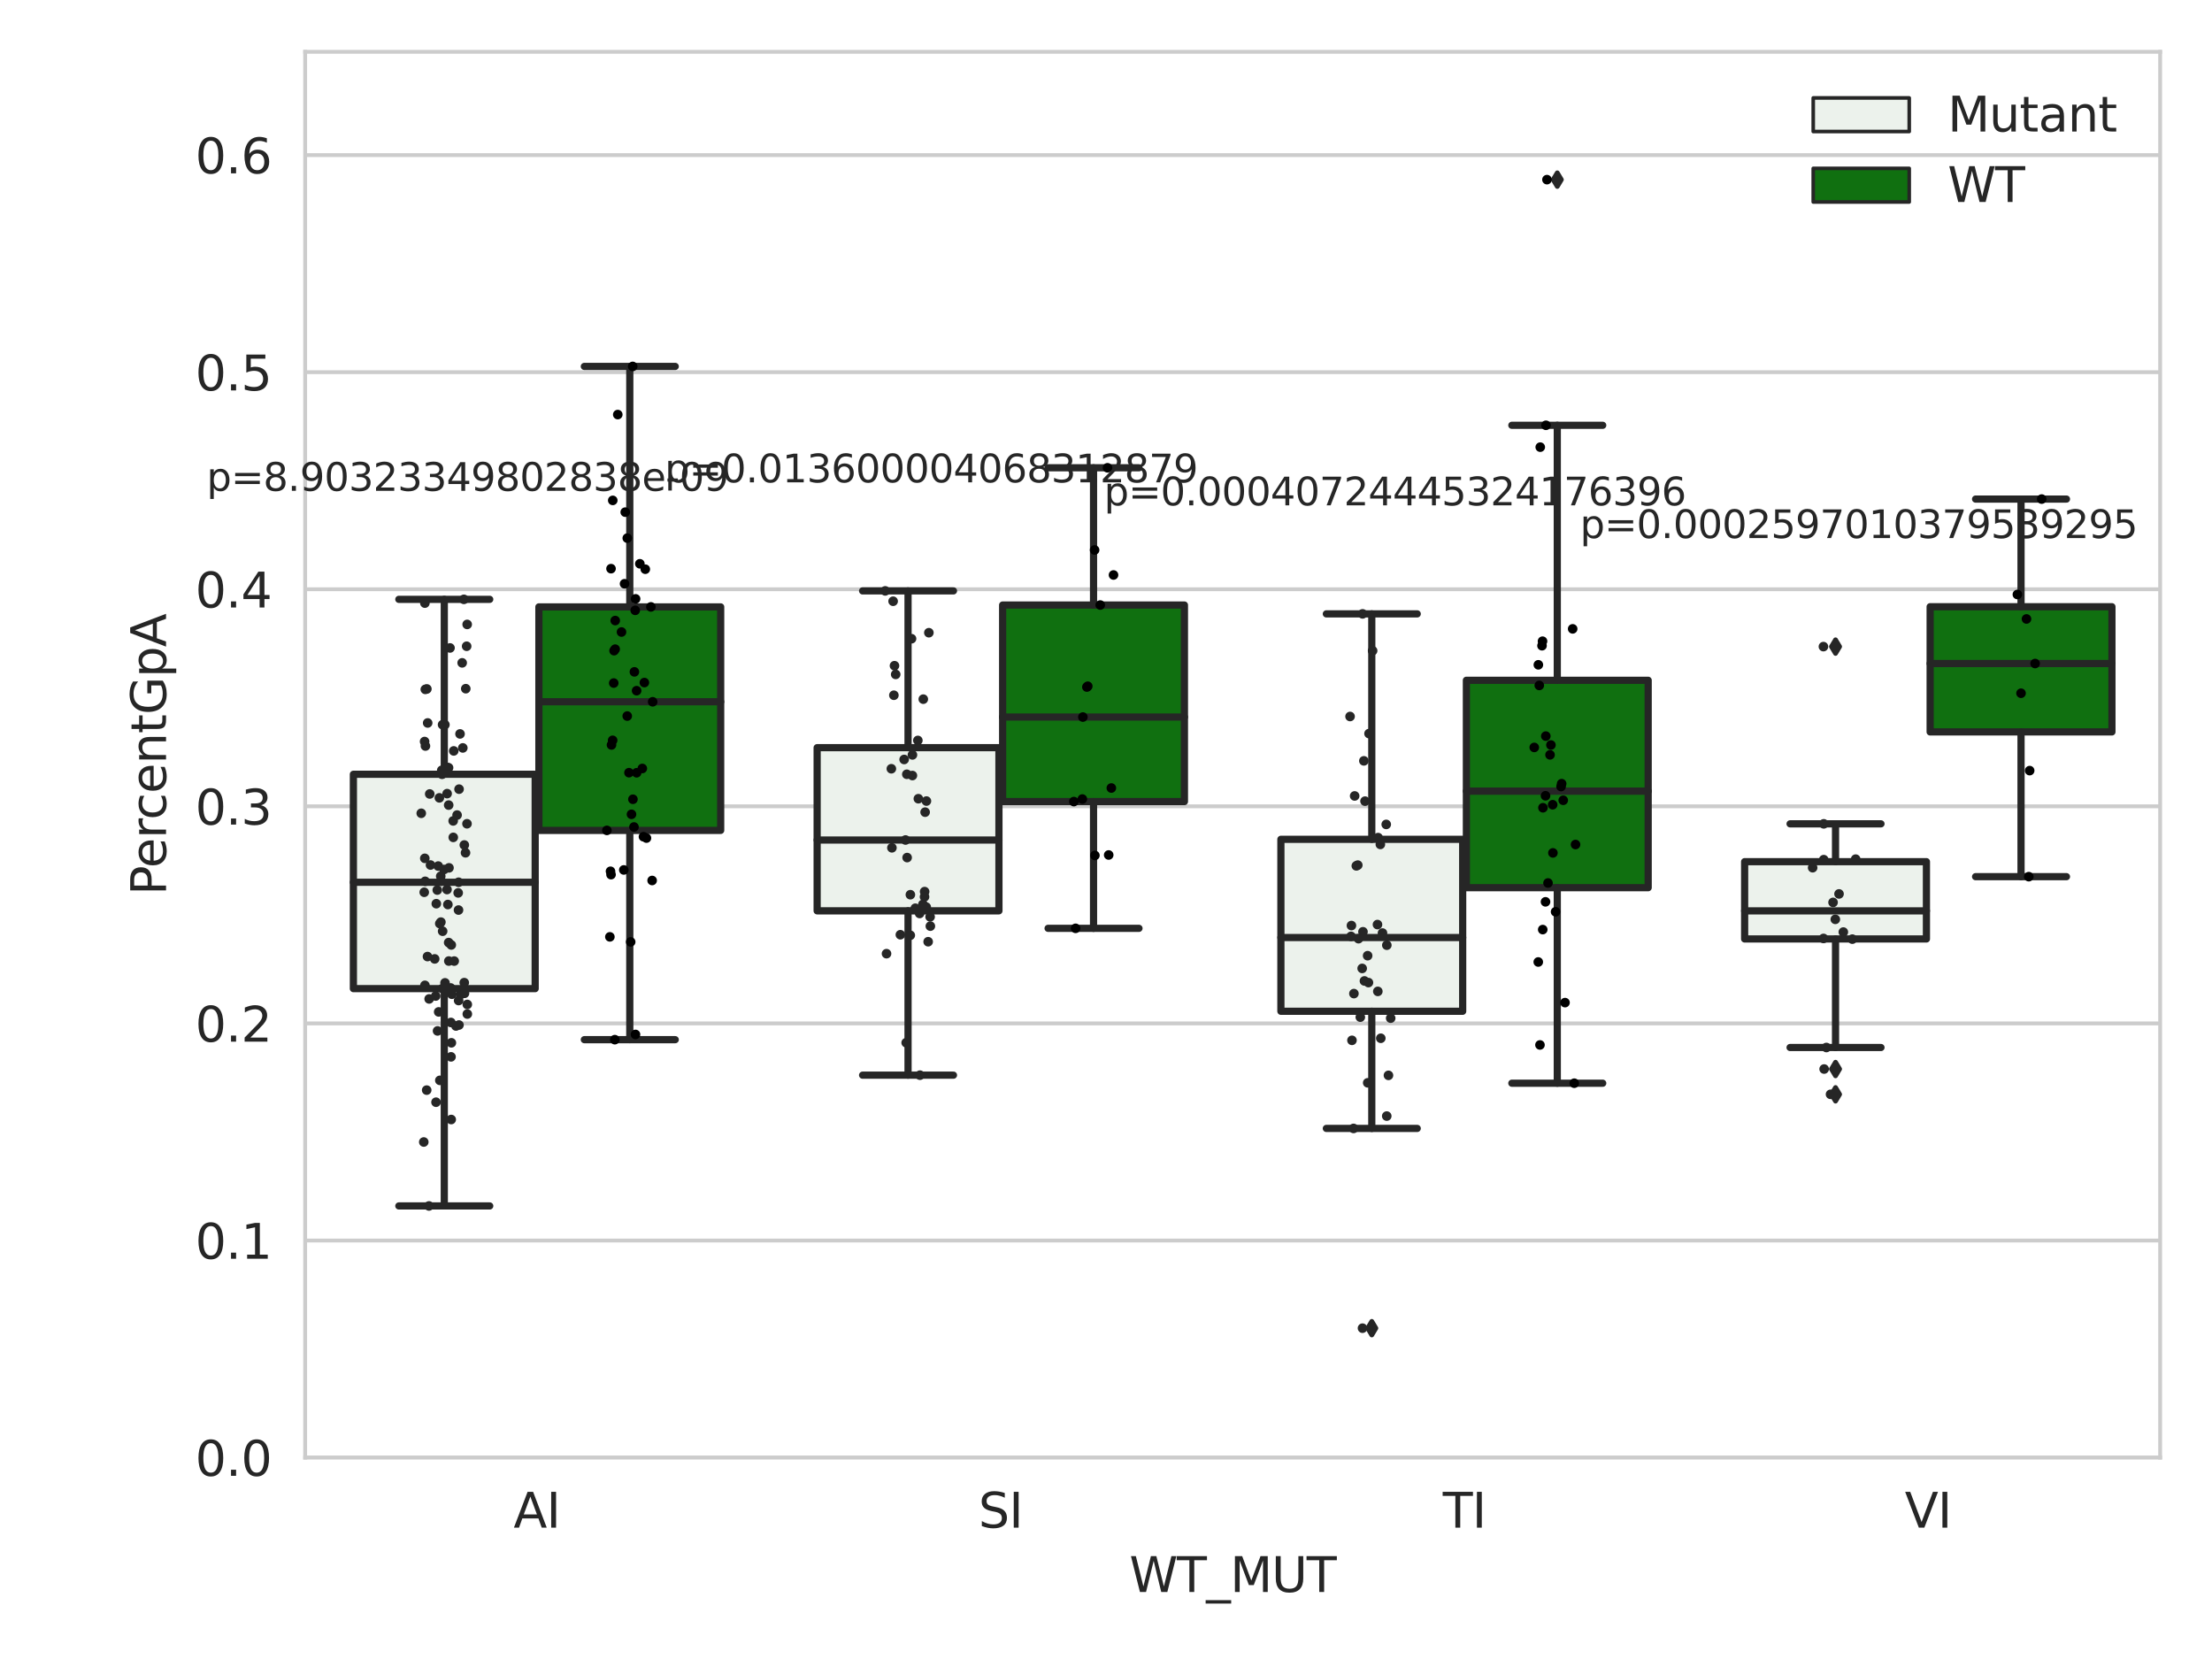 <?xml version="1.0" encoding="utf-8" standalone="no"?>
<!DOCTYPE svg PUBLIC "-//W3C//DTD SVG 1.1//EN"
  "http://www.w3.org/Graphics/SVG/1.1/DTD/svg11.dtd">
<svg xmlns:xlink="http://www.w3.org/1999/xlink" width="460.8pt" height="345.6pt" viewBox="0 0 460.8 345.6" xmlns="http://www.w3.org/2000/svg" version="1.1">
 <defs>
  <style type="text/css">*{stroke-linejoin: round; stroke-linecap: butt}</style>
 </defs>
 <g id="figure_1">
  <g id="patch_1">
   <path d="M 0 345.6 
L 460.8 345.6 
L 460.8 0 
L 0 0 
z
" style="fill: #ffffff"/>
  </g>
  <g id="axes_1">
   <g id="patch_2">
    <path d="M 63.571 303.64 
L 450 303.64 
L 450 10.8 
L 63.571 10.8 
z
" style="fill: #ffffff"/>
   </g>
   <g id="matplotlib.axis_1">
    <g id="xtick_1">
     <g id="text_1">
      <!-- AI -->
      <g style="fill: #262626" transform="translate(106.98 318.238) scale(0.1 -0.1)">
       <defs>
        <path id="DejaVuSans-41" d="M 2188 4044 
L 1331 1722 
L 3047 1722 
L 2188 4044 
z
M 1831 4666 
L 2547 4666 
L 4325 0 
L 3669 0 
L 3244 1197 
L 1141 1197 
L 716 0 
L 50 0 
L 1831 4666 
z
" transform="scale(0.016)"/>
        <path id="DejaVuSans-49" d="M 628 4666 
L 1259 4666 
L 1259 0 
L 628 0 
L 628 4666 
z
" transform="scale(0.016)"/>
       </defs>
       <use xlink:href="#DejaVuSans-41"/>
       <use xlink:href="#DejaVuSans-49" x="68.408"/>
      </g>
     </g>
    </g>
    <g id="xtick_2">
     <g id="text_2">
      <!-- SI -->
      <g style="fill: #262626" transform="translate(203.833 318.238) scale(0.1 -0.1)">
       <defs>
        <path id="DejaVuSans-53" d="M 3425 4513 
L 3425 3897 
Q 3066 4069 2747 4153 
Q 2428 4238 2131 4238 
Q 1616 4238 1336 4038 
Q 1056 3838 1056 3469 
Q 1056 3159 1242 3001 
Q 1428 2844 1947 2747 
L 2328 2669 
Q 3034 2534 3370 2195 
Q 3706 1856 3706 1288 
Q 3706 609 3251 259 
Q 2797 -91 1919 -91 
Q 1588 -91 1214 -16 
Q 841 59 441 206 
L 441 856 
Q 825 641 1194 531 
Q 1563 422 1919 422 
Q 2459 422 2753 634 
Q 3047 847 3047 1241 
Q 3047 1584 2836 1778 
Q 2625 1972 2144 2069 
L 1759 2144 
Q 1053 2284 737 2584 
Q 422 2884 422 3419 
Q 422 4038 858 4394 
Q 1294 4750 2059 4750 
Q 2388 4750 2728 4690 
Q 3069 4631 3425 4513 
z
" transform="scale(0.016)"/>
       </defs>
       <use xlink:href="#DejaVuSans-53"/>
       <use xlink:href="#DejaVuSans-49" x="63.477"/>
      </g>
     </g>
    </g>
    <g id="xtick_3">
     <g id="text_3">
      <!-- TI -->
      <g style="fill: #262626" transform="translate(300.56 318.238) scale(0.1 -0.1)">
       <defs>
        <path id="DejaVuSans-54" d="M -19 4666 
L 3928 4666 
L 3928 4134 
L 2272 4134 
L 2272 0 
L 1638 0 
L 1638 4134 
L -19 4134 
L -19 4666 
z
" transform="scale(0.016)"/>
       </defs>
       <use xlink:href="#DejaVuSans-54"/>
       <use xlink:href="#DejaVuSans-49" x="61.084"/>
      </g>
     </g>
    </g>
    <g id="xtick_4">
     <g id="text_4">
      <!-- VI -->
      <g style="fill: #262626" transform="translate(396.801 318.238) scale(0.1 -0.1)">
       <defs>
        <path id="DejaVuSans-56" d="M 1831 0 
L 50 4666 
L 709 4666 
L 2188 738 
L 3669 4666 
L 4325 4666 
L 2547 0 
L 1831 0 
z
" transform="scale(0.016)"/>
       </defs>
       <use xlink:href="#DejaVuSans-56"/>
       <use xlink:href="#DejaVuSans-49" x="68.408"/>
      </g>
     </g>
    </g>
    <g id="text_5">
     <!-- WT_MUT -->
     <g style="fill: #262626" transform="translate(235.261 331.638) scale(0.1 -0.1)">
      <defs>
       <path id="DejaVuSans-57" d="M 213 4666 
L 850 4666 
L 1831 722 
L 2809 4666 
L 3519 4666 
L 4500 722 
L 5478 4666 
L 6119 4666 
L 4947 0 
L 4153 0 
L 3169 4050 
L 2175 0 
L 1381 0 
L 213 4666 
z
" transform="scale(0.016)"/>
       <path id="DejaVuSans-5f" d="M 3263 -1063 
L 3263 -1509 
L -63 -1509 
L -63 -1063 
L 3263 -1063 
z
" transform="scale(0.016)"/>
       <path id="DejaVuSans-4d" d="M 628 4666 
L 1569 4666 
L 2759 1491 
L 3956 4666 
L 4897 4666 
L 4897 0 
L 4281 0 
L 4281 4097 
L 3078 897 
L 2444 897 
L 1241 4097 
L 1241 0 
L 628 0 
L 628 4666 
z
" transform="scale(0.016)"/>
       <path id="DejaVuSans-55" d="M 556 4666 
L 1191 4666 
L 1191 1831 
Q 1191 1081 1462 751 
Q 1734 422 2344 422 
Q 2950 422 3222 751 
Q 3494 1081 3494 1831 
L 3494 4666 
L 4128 4666 
L 4128 1753 
Q 4128 841 3676 375 
Q 3225 -91 2344 -91 
Q 1459 -91 1007 375 
Q 556 841 556 1753 
L 556 4666 
z
" transform="scale(0.016)"/>
      </defs>
      <use xlink:href="#DejaVuSans-57"/>
      <use xlink:href="#DejaVuSans-54" x="98.877"/>
      <use xlink:href="#DejaVuSans-5f" x="159.961"/>
      <use xlink:href="#DejaVuSans-4d" x="209.961"/>
      <use xlink:href="#DejaVuSans-55" x="296.24"/>
      <use xlink:href="#DejaVuSans-54" x="369.434"/>
     </g>
    </g>
   </g>
   <g id="matplotlib.axis_2">
    <g id="ytick_1">
     <g id="line2d_1">
      <path d="M 63.571 303.64 
L 450 303.64 
" clip-path="url(#p8ad8fb8e90)" style="fill: none; stroke: #cccccc; stroke-width: 0.8; stroke-linecap: round"/>
     </g>
     <g id="text_6">
      <!-- 0.0 -->
      <g style="fill: #262626" transform="translate(40.668 307.439) scale(0.1 -0.1)">
       <defs>
        <path id="DejaVuSans-30" d="M 2034 4250 
Q 1547 4250 1301 3770 
Q 1056 3291 1056 2328 
Q 1056 1369 1301 889 
Q 1547 409 2034 409 
Q 2525 409 2770 889 
Q 3016 1369 3016 2328 
Q 3016 3291 2770 3770 
Q 2525 4250 2034 4250 
z
M 2034 4750 
Q 2819 4750 3233 4129 
Q 3647 3509 3647 2328 
Q 3647 1150 3233 529 
Q 2819 -91 2034 -91 
Q 1250 -91 836 529 
Q 422 1150 422 2328 
Q 422 3509 836 4129 
Q 1250 4750 2034 4750 
z
" transform="scale(0.016)"/>
        <path id="DejaVuSans-2e" d="M 684 794 
L 1344 794 
L 1344 0 
L 684 0 
L 684 794 
z
" transform="scale(0.016)"/>
       </defs>
       <use xlink:href="#DejaVuSans-30"/>
       <use xlink:href="#DejaVuSans-2e" x="63.623"/>
       <use xlink:href="#DejaVuSans-30" x="95.41"/>
      </g>
     </g>
    </g>
    <g id="ytick_2">
     <g id="line2d_2">
      <path d="M 63.571 258.418 
L 450 258.418 
" clip-path="url(#p8ad8fb8e90)" style="fill: none; stroke: #cccccc; stroke-width: 0.8; stroke-linecap: round"/>
     </g>
     <g id="text_7">
      <!-- 0.1 -->
      <g style="fill: #262626" transform="translate(40.668 262.218) scale(0.1 -0.1)">
       <defs>
        <path id="DejaVuSans-31" d="M 794 531 
L 1825 531 
L 1825 4091 
L 703 3866 
L 703 4441 
L 1819 4666 
L 2450 4666 
L 2450 531 
L 3481 531 
L 3481 0 
L 794 0 
L 794 531 
z
" transform="scale(0.016)"/>
       </defs>
       <use xlink:href="#DejaVuSans-30"/>
       <use xlink:href="#DejaVuSans-2e" x="63.623"/>
       <use xlink:href="#DejaVuSans-31" x="95.41"/>
      </g>
     </g>
    </g>
    <g id="ytick_3">
     <g id="line2d_3">
      <path d="M 63.571 213.197 
L 450 213.197 
" clip-path="url(#p8ad8fb8e90)" style="fill: none; stroke: #cccccc; stroke-width: 0.8; stroke-linecap: round"/>
     </g>
     <g id="text_8">
      <!-- 0.2 -->
      <g style="fill: #262626" transform="translate(40.668 216.996) scale(0.1 -0.1)">
       <defs>
        <path id="DejaVuSans-32" d="M 1228 531 
L 3431 531 
L 3431 0 
L 469 0 
L 469 531 
Q 828 903 1448 1529 
Q 2069 2156 2228 2338 
Q 2531 2678 2651 2914 
Q 2772 3150 2772 3378 
Q 2772 3750 2511 3984 
Q 2250 4219 1831 4219 
Q 1534 4219 1204 4116 
Q 875 4013 500 3803 
L 500 4441 
Q 881 4594 1212 4672 
Q 1544 4750 1819 4750 
Q 2544 4750 2975 4387 
Q 3406 4025 3406 3419 
Q 3406 3131 3298 2873 
Q 3191 2616 2906 2266 
Q 2828 2175 2409 1742 
Q 1991 1309 1228 531 
z
" transform="scale(0.016)"/>
       </defs>
       <use xlink:href="#DejaVuSans-30"/>
       <use xlink:href="#DejaVuSans-2e" x="63.623"/>
       <use xlink:href="#DejaVuSans-32" x="95.41"/>
      </g>
     </g>
    </g>
    <g id="ytick_4">
     <g id="line2d_4">
      <path d="M 63.571 167.975 
L 450 167.975 
" clip-path="url(#p8ad8fb8e90)" style="fill: none; stroke: #cccccc; stroke-width: 0.8; stroke-linecap: round"/>
     </g>
     <g id="text_9">
      <!-- 0.3 -->
      <g style="fill: #262626" transform="translate(40.668 171.775) scale(0.1 -0.1)">
       <defs>
        <path id="DejaVuSans-33" d="M 2597 2516 
Q 3050 2419 3304 2112 
Q 3559 1806 3559 1356 
Q 3559 666 3084 287 
Q 2609 -91 1734 -91 
Q 1441 -91 1130 -33 
Q 819 25 488 141 
L 488 750 
Q 750 597 1062 519 
Q 1375 441 1716 441 
Q 2309 441 2620 675 
Q 2931 909 2931 1356 
Q 2931 1769 2642 2001 
Q 2353 2234 1838 2234 
L 1294 2234 
L 1294 2753 
L 1863 2753 
Q 2328 2753 2575 2939 
Q 2822 3125 2822 3475 
Q 2822 3834 2567 4026 
Q 2313 4219 1838 4219 
Q 1578 4219 1281 4162 
Q 984 4106 628 3988 
L 628 4550 
Q 988 4650 1302 4700 
Q 1616 4750 1894 4750 
Q 2613 4750 3031 4423 
Q 3450 4097 3450 3541 
Q 3450 3153 3228 2886 
Q 3006 2619 2597 2516 
z
" transform="scale(0.016)"/>
       </defs>
       <use xlink:href="#DejaVuSans-30"/>
       <use xlink:href="#DejaVuSans-2e" x="63.623"/>
       <use xlink:href="#DejaVuSans-33" x="95.41"/>
      </g>
     </g>
    </g>
    <g id="ytick_5">
     <g id="line2d_5">
      <path d="M 63.571 122.754 
L 450 122.754 
" clip-path="url(#p8ad8fb8e90)" style="fill: none; stroke: #cccccc; stroke-width: 0.8; stroke-linecap: round"/>
     </g>
     <g id="text_10">
      <!-- 0.4 -->
      <g style="fill: #262626" transform="translate(40.668 126.553) scale(0.1 -0.1)">
       <defs>
        <path id="DejaVuSans-34" d="M 2419 4116 
L 825 1625 
L 2419 1625 
L 2419 4116 
z
M 2253 4666 
L 3047 4666 
L 3047 1625 
L 3713 1625 
L 3713 1100 
L 3047 1100 
L 3047 0 
L 2419 0 
L 2419 1100 
L 313 1100 
L 313 1709 
L 2253 4666 
z
" transform="scale(0.016)"/>
       </defs>
       <use xlink:href="#DejaVuSans-30"/>
       <use xlink:href="#DejaVuSans-2e" x="63.623"/>
       <use xlink:href="#DejaVuSans-34" x="95.41"/>
      </g>
     </g>
    </g>
    <g id="ytick_6">
     <g id="line2d_6">
      <path d="M 63.571 77.532 
L 450 77.532 
" clip-path="url(#p8ad8fb8e90)" style="fill: none; stroke: #cccccc; stroke-width: 0.8; stroke-linecap: round"/>
     </g>
     <g id="text_11">
      <!-- 0.5 -->
      <g style="fill: #262626" transform="translate(40.668 81.332) scale(0.1 -0.1)">
       <defs>
        <path id="DejaVuSans-35" d="M 691 4666 
L 3169 4666 
L 3169 4134 
L 1269 4134 
L 1269 2991 
Q 1406 3038 1543 3061 
Q 1681 3084 1819 3084 
Q 2600 3084 3056 2656 
Q 3513 2228 3513 1497 
Q 3513 744 3044 326 
Q 2575 -91 1722 -91 
Q 1428 -91 1123 -41 
Q 819 9 494 109 
L 494 744 
Q 775 591 1075 516 
Q 1375 441 1709 441 
Q 2250 441 2565 725 
Q 2881 1009 2881 1497 
Q 2881 1984 2565 2268 
Q 2250 2553 1709 2553 
Q 1456 2553 1204 2497 
Q 953 2441 691 2322 
L 691 4666 
z
" transform="scale(0.016)"/>
       </defs>
       <use xlink:href="#DejaVuSans-30"/>
       <use xlink:href="#DejaVuSans-2e" x="63.623"/>
       <use xlink:href="#DejaVuSans-35" x="95.41"/>
      </g>
     </g>
    </g>
    <g id="ytick_7">
     <g id="line2d_7">
      <path d="M 63.571 32.311 
L 450 32.311 
" clip-path="url(#p8ad8fb8e90)" style="fill: none; stroke: #cccccc; stroke-width: 0.8; stroke-linecap: round"/>
     </g>
     <g id="text_12">
      <!-- 0.6 -->
      <g style="fill: #262626" transform="translate(40.668 36.11) scale(0.1 -0.1)">
       <defs>
        <path id="DejaVuSans-36" d="M 2113 2584 
Q 1688 2584 1439 2293 
Q 1191 2003 1191 1497 
Q 1191 994 1439 701 
Q 1688 409 2113 409 
Q 2538 409 2786 701 
Q 3034 994 3034 1497 
Q 3034 2003 2786 2293 
Q 2538 2584 2113 2584 
z
M 3366 4563 
L 3366 3988 
Q 3128 4100 2886 4159 
Q 2644 4219 2406 4219 
Q 1781 4219 1451 3797 
Q 1122 3375 1075 2522 
Q 1259 2794 1537 2939 
Q 1816 3084 2150 3084 
Q 2853 3084 3261 2657 
Q 3669 2231 3669 1497 
Q 3669 778 3244 343 
Q 2819 -91 2113 -91 
Q 1303 -91 875 529 
Q 447 1150 447 2328 
Q 447 3434 972 4092 
Q 1497 4750 2381 4750 
Q 2619 4750 2861 4703 
Q 3103 4656 3366 4563 
z
" transform="scale(0.016)"/>
       </defs>
       <use xlink:href="#DejaVuSans-30"/>
       <use xlink:href="#DejaVuSans-2e" x="63.623"/>
       <use xlink:href="#DejaVuSans-36" x="95.41"/>
      </g>
     </g>
    </g>
    <g id="text_13">
     <!-- PercentGpA -->
     <g style="fill: #262626" transform="translate(34.588 186.497) rotate(-90) scale(0.1 -0.1)">
      <defs>
       <path id="DejaVuSans-50" d="M 1259 4147 
L 1259 2394 
L 2053 2394 
Q 2494 2394 2734 2622 
Q 2975 2850 2975 3272 
Q 2975 3691 2734 3919 
Q 2494 4147 2053 4147 
L 1259 4147 
z
M 628 4666 
L 2053 4666 
Q 2838 4666 3239 4311 
Q 3641 3956 3641 3272 
Q 3641 2581 3239 2228 
Q 2838 1875 2053 1875 
L 1259 1875 
L 1259 0 
L 628 0 
L 628 4666 
z
" transform="scale(0.016)"/>
       <path id="DejaVuSans-65" d="M 3597 1894 
L 3597 1613 
L 953 1613 
Q 991 1019 1311 708 
Q 1631 397 2203 397 
Q 2534 397 2845 478 
Q 3156 559 3463 722 
L 3463 178 
Q 3153 47 2828 -22 
Q 2503 -91 2169 -91 
Q 1331 -91 842 396 
Q 353 884 353 1716 
Q 353 2575 817 3079 
Q 1281 3584 2069 3584 
Q 2775 3584 3186 3129 
Q 3597 2675 3597 1894 
z
M 3022 2063 
Q 3016 2534 2758 2815 
Q 2500 3097 2075 3097 
Q 1594 3097 1305 2825 
Q 1016 2553 972 2059 
L 3022 2063 
z
" transform="scale(0.016)"/>
       <path id="DejaVuSans-72" d="M 2631 2963 
Q 2534 3019 2420 3045 
Q 2306 3072 2169 3072 
Q 1681 3072 1420 2755 
Q 1159 2438 1159 1844 
L 1159 0 
L 581 0 
L 581 3500 
L 1159 3500 
L 1159 2956 
Q 1341 3275 1631 3429 
Q 1922 3584 2338 3584 
Q 2397 3584 2469 3576 
Q 2541 3569 2628 3553 
L 2631 2963 
z
" transform="scale(0.016)"/>
       <path id="DejaVuSans-63" d="M 3122 3366 
L 3122 2828 
Q 2878 2963 2633 3030 
Q 2388 3097 2138 3097 
Q 1578 3097 1268 2742 
Q 959 2388 959 1747 
Q 959 1106 1268 751 
Q 1578 397 2138 397 
Q 2388 397 2633 464 
Q 2878 531 3122 666 
L 3122 134 
Q 2881 22 2623 -34 
Q 2366 -91 2075 -91 
Q 1284 -91 818 406 
Q 353 903 353 1747 
Q 353 2603 823 3093 
Q 1294 3584 2113 3584 
Q 2378 3584 2631 3529 
Q 2884 3475 3122 3366 
z
" transform="scale(0.016)"/>
       <path id="DejaVuSans-6e" d="M 3513 2113 
L 3513 0 
L 2938 0 
L 2938 2094 
Q 2938 2591 2744 2837 
Q 2550 3084 2163 3084 
Q 1697 3084 1428 2787 
Q 1159 2491 1159 1978 
L 1159 0 
L 581 0 
L 581 3500 
L 1159 3500 
L 1159 2956 
Q 1366 3272 1645 3428 
Q 1925 3584 2291 3584 
Q 2894 3584 3203 3211 
Q 3513 2838 3513 2113 
z
" transform="scale(0.016)"/>
       <path id="DejaVuSans-74" d="M 1172 4494 
L 1172 3500 
L 2356 3500 
L 2356 3053 
L 1172 3053 
L 1172 1153 
Q 1172 725 1289 603 
Q 1406 481 1766 481 
L 2356 481 
L 2356 0 
L 1766 0 
Q 1100 0 847 248 
Q 594 497 594 1153 
L 594 3053 
L 172 3053 
L 172 3500 
L 594 3500 
L 594 4494 
L 1172 4494 
z
" transform="scale(0.016)"/>
       <path id="DejaVuSans-47" d="M 3809 666 
L 3809 1919 
L 2778 1919 
L 2778 2438 
L 4434 2438 
L 4434 434 
Q 4069 175 3628 42 
Q 3188 -91 2688 -91 
Q 1594 -91 976 548 
Q 359 1188 359 2328 
Q 359 3472 976 4111 
Q 1594 4750 2688 4750 
Q 3144 4750 3555 4637 
Q 3966 4525 4313 4306 
L 4313 3634 
Q 3963 3931 3569 4081 
Q 3175 4231 2741 4231 
Q 1884 4231 1454 3753 
Q 1025 3275 1025 2328 
Q 1025 1384 1454 906 
Q 1884 428 2741 428 
Q 3075 428 3337 486 
Q 3600 544 3809 666 
z
" transform="scale(0.016)"/>
       <path id="DejaVuSans-70" d="M 1159 525 
L 1159 -1331 
L 581 -1331 
L 581 3500 
L 1159 3500 
L 1159 2969 
Q 1341 3281 1617 3432 
Q 1894 3584 2278 3584 
Q 2916 3584 3314 3078 
Q 3713 2572 3713 1747 
Q 3713 922 3314 415 
Q 2916 -91 2278 -91 
Q 1894 -91 1617 61 
Q 1341 213 1159 525 
z
M 3116 1747 
Q 3116 2381 2855 2742 
Q 2594 3103 2138 3103 
Q 1681 3103 1420 2742 
Q 1159 2381 1159 1747 
Q 1159 1113 1420 752 
Q 1681 391 2138 391 
Q 2594 391 2855 752 
Q 3116 1113 3116 1747 
z
" transform="scale(0.016)"/>
      </defs>
      <use xlink:href="#DejaVuSans-50"/>
      <use xlink:href="#DejaVuSans-65" x="56.678"/>
      <use xlink:href="#DejaVuSans-72" x="118.201"/>
      <use xlink:href="#DejaVuSans-63" x="157.064"/>
      <use xlink:href="#DejaVuSans-65" x="212.045"/>
      <use xlink:href="#DejaVuSans-6e" x="273.568"/>
      <use xlink:href="#DejaVuSans-74" x="336.947"/>
      <use xlink:href="#DejaVuSans-47" x="376.156"/>
      <use xlink:href="#DejaVuSans-70" x="453.646"/>
      <use xlink:href="#DejaVuSans-41" x="517.123"/>
     </g>
    </g>
   </g>
   <g id="patch_3">
    <path d="M 73.618 205.95 
L 111.488 205.95 
L 111.488 161.295 
L 73.618 161.295 
L 73.618 205.95 
z
" clip-path="url(#p8ad8fb8e90)" style="fill: #ecf2ec; stroke: #262626; stroke-width: 1.5; stroke-linejoin: miter"/>
   </g>
   <g id="patch_4">
    <path d="M 112.261 172.986 
L 150.131 172.986 
L 150.131 126.427 
L 112.261 126.427 
L 112.261 172.986 
z
" clip-path="url(#p8ad8fb8e90)" style="fill: #107010; stroke: #262626; stroke-width: 1.5; stroke-linejoin: miter"/>
   </g>
   <g id="patch_5">
    <path d="M 170.226 189.745 
L 208.096 189.745 
L 208.096 155.754 
L 170.226 155.754 
L 170.226 189.745 
z
" clip-path="url(#p8ad8fb8e90)" style="fill: #ecf2ec; stroke: #262626; stroke-width: 1.5; stroke-linejoin: miter"/>
   </g>
   <g id="patch_6">
    <path d="M 208.868 166.983 
L 246.738 166.983 
L 246.738 126.038 
L 208.868 126.038 
L 208.868 166.983 
z
" clip-path="url(#p8ad8fb8e90)" style="fill: #107010; stroke: #262626; stroke-width: 1.5; stroke-linejoin: miter"/>
   </g>
   <g id="patch_7">
    <path d="M 266.833 210.667 
L 304.703 210.667 
L 304.703 174.844 
L 266.833 174.844 
L 266.833 210.667 
z
" clip-path="url(#p8ad8fb8e90)" style="fill: #ecf2ec; stroke: #262626; stroke-width: 1.5; stroke-linejoin: miter"/>
   </g>
   <g id="patch_8">
    <path d="M 305.476 184.924 
L 343.346 184.924 
L 343.346 141.714 
L 305.476 141.714 
L 305.476 184.924 
z
" clip-path="url(#p8ad8fb8e90)" style="fill: #107010; stroke: #262626; stroke-width: 1.5; stroke-linejoin: miter"/>
   </g>
   <g id="patch_9">
    <path d="M 363.44 195.603 
L 401.31 195.603 
L 401.31 179.501 
L 363.44 179.501 
L 363.44 195.603 
z
" clip-path="url(#p8ad8fb8e90)" style="fill: #ecf2ec; stroke: #262626; stroke-width: 1.5; stroke-linejoin: miter"/>
   </g>
   <g id="patch_10">
    <path d="M 402.083 152.474 
L 439.953 152.474 
L 439.953 126.391 
L 402.083 126.391 
L 402.083 152.474 
z
" clip-path="url(#p8ad8fb8e90)" style="fill: #107010; stroke: #262626; stroke-width: 1.5; stroke-linejoin: miter"/>
   </g>
   <g id="patch_11">
    <path d="M 111.875 303.64 
L 111.875 303.64 
L 111.875 303.64 
L 111.875 303.64 
z
" clip-path="url(#p8ad8fb8e90)" style="fill: #ecf2ec; stroke: #262626; stroke-width: 0.75; stroke-linejoin: miter"/>
   </g>
   <g id="patch_12">
    <path d="M 111.875 303.64 
L 111.875 303.64 
L 111.875 303.64 
L 111.875 303.64 
z
" clip-path="url(#p8ad8fb8e90)" style="fill: #107010; stroke: #262626; stroke-width: 0.75; stroke-linejoin: miter"/>
   </g>
   <g id="PathCollection_1"/>
   <g id="PathCollection_2"/>
   <g id="line2d_8">
    <path d="M 92.553 205.95 
L 92.553 251.221 
" clip-path="url(#p8ad8fb8e90)" style="fill: none; stroke: #262626; stroke-width: 1.5; stroke-linecap: round"/>
   </g>
   <g id="line2d_9">
    <path d="M 92.553 161.295 
L 92.553 124.854 
" clip-path="url(#p8ad8fb8e90)" style="fill: none; stroke: #262626; stroke-width: 1.5; stroke-linecap: round"/>
   </g>
   <g id="line2d_10">
    <path d="M 83.086 251.221 
L 102.021 251.221 
" clip-path="url(#p8ad8fb8e90)" style="fill: none; stroke: #262626; stroke-width: 1.5; stroke-linecap: round"/>
   </g>
   <g id="line2d_11">
    <path d="M 83.086 124.854 
L 102.021 124.854 
" clip-path="url(#p8ad8fb8e90)" style="fill: none; stroke: #262626; stroke-width: 1.5; stroke-linecap: round"/>
   </g>
   <g id="line2d_12"/>
   <g id="line2d_13">
    <path d="M 131.196 172.986 
L 131.196 216.582 
" clip-path="url(#p8ad8fb8e90)" style="fill: none; stroke: #262626; stroke-width: 1.5; stroke-linecap: round"/>
   </g>
   <g id="line2d_14">
    <path d="M 131.196 126.427 
L 131.196 76.331 
" clip-path="url(#p8ad8fb8e90)" style="fill: none; stroke: #262626; stroke-width: 1.5; stroke-linecap: round"/>
   </g>
   <g id="line2d_15">
    <path d="M 121.729 216.582 
L 140.664 216.582 
" clip-path="url(#p8ad8fb8e90)" style="fill: none; stroke: #262626; stroke-width: 1.5; stroke-linecap: round"/>
   </g>
   <g id="line2d_16">
    <path d="M 121.729 76.331 
L 140.664 76.331 
" clip-path="url(#p8ad8fb8e90)" style="fill: none; stroke: #262626; stroke-width: 1.5; stroke-linecap: round"/>
   </g>
   <g id="line2d_17"/>
   <g id="line2d_18">
    <path d="M 189.161 189.745 
L 189.161 223.977 
" clip-path="url(#p8ad8fb8e90)" style="fill: none; stroke: #262626; stroke-width: 1.5; stroke-linecap: round"/>
   </g>
   <g id="line2d_19">
    <path d="M 189.161 155.754 
L 189.161 123.093 
" clip-path="url(#p8ad8fb8e90)" style="fill: none; stroke: #262626; stroke-width: 1.5; stroke-linecap: round"/>
   </g>
   <g id="line2d_20">
    <path d="M 179.693 223.977 
L 198.628 223.977 
" clip-path="url(#p8ad8fb8e90)" style="fill: none; stroke: #262626; stroke-width: 1.5; stroke-linecap: round"/>
   </g>
   <g id="line2d_21">
    <path d="M 179.693 123.093 
L 198.628 123.093 
" clip-path="url(#p8ad8fb8e90)" style="fill: none; stroke: #262626; stroke-width: 1.5; stroke-linecap: round"/>
   </g>
   <g id="line2d_22"/>
   <g id="line2d_23">
    <path d="M 227.803 166.983 
L 227.803 193.387 
" clip-path="url(#p8ad8fb8e90)" style="fill: none; stroke: #262626; stroke-width: 1.5; stroke-linecap: round"/>
   </g>
   <g id="line2d_24">
    <path d="M 227.803 126.038 
L 227.803 97.449 
" clip-path="url(#p8ad8fb8e90)" style="fill: none; stroke: #262626; stroke-width: 1.5; stroke-linecap: round"/>
   </g>
   <g id="line2d_25">
    <path d="M 218.336 193.387 
L 237.271 193.387 
" clip-path="url(#p8ad8fb8e90)" style="fill: none; stroke: #262626; stroke-width: 1.5; stroke-linecap: round"/>
   </g>
   <g id="line2d_26">
    <path d="M 218.336 97.449 
L 237.271 97.449 
" clip-path="url(#p8ad8fb8e90)" style="fill: none; stroke: #262626; stroke-width: 1.5; stroke-linecap: round"/>
   </g>
   <g id="line2d_27"/>
   <g id="line2d_28">
    <path d="M 285.768 210.667 
L 285.768 235.071 
" clip-path="url(#p8ad8fb8e90)" style="fill: none; stroke: #262626; stroke-width: 1.5; stroke-linecap: round"/>
   </g>
   <g id="line2d_29">
    <path d="M 285.768 174.844 
L 285.768 127.881 
" clip-path="url(#p8ad8fb8e90)" style="fill: none; stroke: #262626; stroke-width: 1.5; stroke-linecap: round"/>
   </g>
   <g id="line2d_30">
    <path d="M 276.3 235.071 
L 295.235 235.071 
" clip-path="url(#p8ad8fb8e90)" style="fill: none; stroke: #262626; stroke-width: 1.5; stroke-linecap: round"/>
   </g>
   <g id="line2d_31">
    <path d="M 276.3 127.881 
L 295.235 127.881 
" clip-path="url(#p8ad8fb8e90)" style="fill: none; stroke: #262626; stroke-width: 1.5; stroke-linecap: round"/>
   </g>
   <g id="line2d_32">
    <defs>
     <path id="m22c8970460" d="M -0 1.414 
L 0.849 0 
L 0 -1.414 
L -0.849 -0 
z
" style="stroke: #262626; stroke-linejoin: miter"/>
    </defs>
    <g clip-path="url(#p8ad8fb8e90)">
     <use xlink:href="#m22c8970460" x="285.768" y="276.684" style="fill: #262626; stroke: #262626; stroke-linejoin: miter"/>
    </g>
   </g>
   <g id="line2d_33">
    <path d="M 324.411 184.924 
L 324.411 225.652 
" clip-path="url(#p8ad8fb8e90)" style="fill: none; stroke: #262626; stroke-width: 1.5; stroke-linecap: round"/>
   </g>
   <g id="line2d_34">
    <path d="M 324.411 141.714 
L 324.411 88.597 
" clip-path="url(#p8ad8fb8e90)" style="fill: none; stroke: #262626; stroke-width: 1.5; stroke-linecap: round"/>
   </g>
   <g id="line2d_35">
    <path d="M 314.943 225.652 
L 333.878 225.652 
" clip-path="url(#p8ad8fb8e90)" style="fill: none; stroke: #262626; stroke-width: 1.5; stroke-linecap: round"/>
   </g>
   <g id="line2d_36">
    <path d="M 314.943 88.597 
L 333.878 88.597 
" clip-path="url(#p8ad8fb8e90)" style="fill: none; stroke: #262626; stroke-width: 1.5; stroke-linecap: round"/>
   </g>
   <g id="line2d_37">
    <g clip-path="url(#p8ad8fb8e90)">
     <use xlink:href="#m22c8970460" x="324.411" y="37.422" style="fill: #262626; stroke: #262626; stroke-linejoin: miter"/>
    </g>
   </g>
   <g id="line2d_38">
    <path d="M 382.375 195.603 
L 382.375 218.215 
" clip-path="url(#p8ad8fb8e90)" style="fill: none; stroke: #262626; stroke-width: 1.5; stroke-linecap: round"/>
   </g>
   <g id="line2d_39">
    <path d="M 382.375 179.501 
L 382.375 171.62 
" clip-path="url(#p8ad8fb8e90)" style="fill: none; stroke: #262626; stroke-width: 1.5; stroke-linecap: round"/>
   </g>
   <g id="line2d_40">
    <path d="M 372.907 218.215 
L 391.842 218.215 
" clip-path="url(#p8ad8fb8e90)" style="fill: none; stroke: #262626; stroke-width: 1.5; stroke-linecap: round"/>
   </g>
   <g id="line2d_41">
    <path d="M 372.907 171.62 
L 391.842 171.62 
" clip-path="url(#p8ad8fb8e90)" style="fill: none; stroke: #262626; stroke-width: 1.5; stroke-linecap: round"/>
   </g>
   <g id="line2d_42">
    <g clip-path="url(#p8ad8fb8e90)">
     <use xlink:href="#m22c8970460" x="382.375" y="227.968" style="fill: #262626; stroke: #262626; stroke-linejoin: miter"/>
     <use xlink:href="#m22c8970460" x="382.375" y="222.699" style="fill: #262626; stroke: #262626; stroke-linejoin: miter"/>
     <use xlink:href="#m22c8970460" x="382.375" y="134.701" style="fill: #262626; stroke: #262626; stroke-linejoin: miter"/>
    </g>
   </g>
   <g id="line2d_43">
    <path d="M 421.018 152.474 
L 421.018 182.626 
" clip-path="url(#p8ad8fb8e90)" style="fill: none; stroke: #262626; stroke-width: 1.5; stroke-linecap: round"/>
   </g>
   <g id="line2d_44">
    <path d="M 421.018 126.391 
L 421.018 103.966 
" clip-path="url(#p8ad8fb8e90)" style="fill: none; stroke: #262626; stroke-width: 1.5; stroke-linecap: round"/>
   </g>
   <g id="line2d_45">
    <path d="M 411.55 182.626 
L 430.485 182.626 
" clip-path="url(#p8ad8fb8e90)" style="fill: none; stroke: #262626; stroke-width: 1.5; stroke-linecap: round"/>
   </g>
   <g id="line2d_46">
    <path d="M 411.55 103.966 
L 430.485 103.966 
" clip-path="url(#p8ad8fb8e90)" style="fill: none; stroke: #262626; stroke-width: 1.5; stroke-linecap: round"/>
   </g>
   <g id="line2d_47"/>
   <g id="line2d_48">
    <path d="M 73.618 183.789 
L 111.488 183.789 
" clip-path="url(#p8ad8fb8e90)" style="fill: none; stroke: #262626; stroke-width: 1.5; stroke-linecap: round"/>
   </g>
   <g id="line2d_49">
    <path d="M 112.261 146.195 
L 150.131 146.195 
" clip-path="url(#p8ad8fb8e90)" style="fill: none; stroke: #262626; stroke-width: 1.5; stroke-linecap: round"/>
   </g>
   <g id="line2d_50">
    <path d="M 170.226 174.988 
L 208.096 174.988 
" clip-path="url(#p8ad8fb8e90)" style="fill: none; stroke: #262626; stroke-width: 1.5; stroke-linecap: round"/>
   </g>
   <g id="line2d_51">
    <path d="M 208.868 149.376 
L 246.738 149.376 
" clip-path="url(#p8ad8fb8e90)" style="fill: none; stroke: #262626; stroke-width: 1.5; stroke-linecap: round"/>
   </g>
   <g id="line2d_52">
    <path d="M 266.833 195.304 
L 304.703 195.304 
" clip-path="url(#p8ad8fb8e90)" style="fill: none; stroke: #262626; stroke-width: 1.5; stroke-linecap: round"/>
   </g>
   <g id="line2d_53">
    <path d="M 305.476 164.812 
L 343.346 164.812 
" clip-path="url(#p8ad8fb8e90)" style="fill: none; stroke: #262626; stroke-width: 1.5; stroke-linecap: round"/>
   </g>
   <g id="line2d_54">
    <path d="M 363.44 189.75 
L 401.31 189.75 
" clip-path="url(#p8ad8fb8e90)" style="fill: none; stroke: #262626; stroke-width: 1.5; stroke-linecap: round"/>
   </g>
   <g id="line2d_55">
    <path d="M 402.083 138.222 
L 439.953 138.222 
" clip-path="url(#p8ad8fb8e90)" style="fill: none; stroke: #262626; stroke-width: 1.5; stroke-linecap: round"/>
   </g>
   <g id="patch_13">
    <path d="M 63.571 303.64 
L 63.571 10.8 
" style="fill: none; stroke: #cccccc; stroke-width: 0.8; stroke-linejoin: miter; stroke-linecap: square"/>
   </g>
   <g id="patch_14">
    <path d="M 450 303.64 
L 450 10.8 
" style="fill: none; stroke: #cccccc; stroke-width: 0.8; stroke-linejoin: miter; stroke-linecap: square"/>
   </g>
   <g id="patch_15">
    <path d="M 63.571 303.64 
L 450 303.64 
" style="fill: none; stroke: #cccccc; stroke-width: 0.8; stroke-linejoin: miter; stroke-linecap: square"/>
   </g>
   <g id="patch_16">
    <path d="M 63.571 10.8 
L 450 10.8 
" style="fill: none; stroke: #cccccc; stroke-width: 0.8; stroke-linejoin: miter; stroke-linecap: square"/>
   </g>
   <g id="PathCollection_3">
    <defs>
     <path id="C0_0_f2d8baac82" d="M 0 1 
C 0.265 1 0.52 0.895 0.707 0.707 
C 0.895 0.52 1 0.265 1 -0 
C 1 -0.265 0.895 -0.52 0.707 -0.707 
C 0.52 -0.895 0.265 -1 0 -1 
C -0.265 -1 -0.52 -0.895 -0.707 -0.707 
C -0.895 -0.52 -1 -0.265 -1 0 
C -1 0.265 -0.895 0.52 -0.707 0.707 
C -0.52 0.895 -0.265 1 0 1 
z
"/>
    </defs>
    <g clip-path="url(#p8ad8fb8e90)">
     <use xlink:href="#C0_0_f2d8baac82" x="93.3" y="188.43" style="fill: #262626"/>
    </g>
    <g clip-path="url(#p8ad8fb8e90)">
     <use xlink:href="#C0_0_f2d8baac82" x="93.145" y="165.328" style="fill: #262626"/>
    </g>
    <g clip-path="url(#p8ad8fb8e90)">
     <use xlink:href="#C0_0_f2d8baac82" x="94.621" y="200.21" style="fill: #262626"/>
    </g>
    <g clip-path="url(#p8ad8fb8e90)">
     <use xlink:href="#C0_0_f2d8baac82" x="95.54" y="208.431" style="fill: #262626"/>
    </g>
    <g clip-path="url(#p8ad8fb8e90)">
     <use xlink:href="#C0_0_f2d8baac82" x="97.352" y="211.239" style="fill: #262626"/>
    </g>
    <g clip-path="url(#p8ad8fb8e90)">
     <use xlink:href="#C0_0_f2d8baac82" x="91.628" y="225.057" style="fill: #262626"/>
    </g>
    <g clip-path="url(#p8ad8fb8e90)">
     <use xlink:href="#C0_0_f2d8baac82" x="93.443" y="159.929" style="fill: #262626"/>
    </g>
    <g clip-path="url(#p8ad8fb8e90)">
     <use xlink:href="#C0_0_f2d8baac82" x="94.425" y="174.441" style="fill: #262626"/>
    </g>
    <g clip-path="url(#p8ad8fb8e90)">
     <use xlink:href="#C0_0_f2d8baac82" x="89.521" y="165.398" style="fill: #262626"/>
    </g>
    <g clip-path="url(#p8ad8fb8e90)">
     <use xlink:href="#C0_0_f2d8baac82" x="93.931" y="213" style="fill: #262626"/>
    </g>
    <g clip-path="url(#p8ad8fb8e90)">
     <use xlink:href="#C0_0_f2d8baac82" x="88.925" y="143.52" style="fill: #262626"/>
    </g>
    <g clip-path="url(#p8ad8fb8e90)">
     <use xlink:href="#C0_0_f2d8baac82" x="96.412" y="155.806" style="fill: #262626"/>
    </g>
    <g clip-path="url(#p8ad8fb8e90)">
     <use xlink:href="#C0_0_f2d8baac82" x="95.448" y="186.006" style="fill: #262626"/>
    </g>
    <g clip-path="url(#p8ad8fb8e90)">
     <use xlink:href="#C0_0_f2d8baac82" x="93.119" y="185.307" style="fill: #262626"/>
    </g>
    <g clip-path="url(#p8ad8fb8e90)">
     <use xlink:href="#C0_0_f2d8baac82" x="95.538" y="183.789" style="fill: #262626"/>
    </g>
    <g clip-path="url(#p8ad8fb8e90)">
     <use xlink:href="#C0_0_f2d8baac82" x="91.529" y="166.206" style="fill: #262626"/>
    </g>
    <g clip-path="url(#p8ad8fb8e90)">
     <use xlink:href="#C0_0_f2d8baac82" x="95.957" y="207.169" style="fill: #262626"/>
    </g>
    <g clip-path="url(#p8ad8fb8e90)">
     <use xlink:href="#C0_0_f2d8baac82" x="92.089" y="161.295" style="fill: #262626"/>
    </g>
    <g clip-path="url(#p8ad8fb8e90)">
     <use xlink:href="#C0_0_f2d8baac82" x="97.344" y="209.247" style="fill: #262626"/>
    </g>
    <g clip-path="url(#p8ad8fb8e90)">
     <use xlink:href="#C0_0_f2d8baac82" x="89.361" y="251.221" style="fill: #262626"/>
    </g>
    <g clip-path="url(#p8ad8fb8e90)">
     <use xlink:href="#C0_0_f2d8baac82" x="94.011" y="196.85" style="fill: #262626"/>
    </g>
    <g clip-path="url(#p8ad8fb8e90)">
     <use xlink:href="#C0_0_f2d8baac82" x="92.164" y="205.95" style="fill: #262626"/>
    </g>
    <g clip-path="url(#p8ad8fb8e90)">
     <use xlink:href="#C0_0_f2d8baac82" x="88.377" y="185.876" style="fill: #262626"/>
    </g>
    <g clip-path="url(#p8ad8fb8e90)">
     <use xlink:href="#C0_0_f2d8baac82" x="88.522" y="205.264" style="fill: #262626"/>
    </g>
    <g clip-path="url(#p8ad8fb8e90)">
     <use xlink:href="#C0_0_f2d8baac82" x="93.745" y="134.979" style="fill: #262626"/>
    </g>
    <g clip-path="url(#p8ad8fb8e90)">
     <use xlink:href="#C0_0_f2d8baac82" x="90.832" y="229.609" style="fill: #262626"/>
    </g>
    <g clip-path="url(#p8ad8fb8e90)">
     <use xlink:href="#C0_0_f2d8baac82" x="90.89" y="188.257" style="fill: #262626"/>
    </g>
    <g clip-path="url(#p8ad8fb8e90)">
     <use xlink:href="#C0_0_f2d8baac82" x="91.813" y="182.536" style="fill: #262626"/>
    </g>
    <g clip-path="url(#p8ad8fb8e90)">
     <use xlink:href="#C0_0_f2d8baac82" x="91.15" y="214.756" style="fill: #262626"/>
    </g>
    <g clip-path="url(#p8ad8fb8e90)">
     <use xlink:href="#C0_0_f2d8baac82" x="89.093" y="150.605" style="fill: #262626"/>
    </g>
    <g clip-path="url(#p8ad8fb8e90)">
     <use xlink:href="#C0_0_f2d8baac82" x="91.093" y="185.415" style="fill: #262626"/>
    </g>
    <g clip-path="url(#p8ad8fb8e90)">
     <use xlink:href="#C0_0_f2d8baac82" x="91.291" y="180.416" style="fill: #262626"/>
    </g>
    <g clip-path="url(#p8ad8fb8e90)">
     <use xlink:href="#C0_0_f2d8baac82" x="96.976" y="177.65" style="fill: #262626"/>
    </g>
    <g clip-path="url(#p8ad8fb8e90)">
     <use xlink:href="#C0_0_f2d8baac82" x="92.209" y="193.991" style="fill: #262626"/>
    </g>
    <g clip-path="url(#p8ad8fb8e90)">
     <use xlink:href="#C0_0_f2d8baac82" x="96.279" y="138.084" style="fill: #262626"/>
    </g>
    <g clip-path="url(#p8ad8fb8e90)">
     <use xlink:href="#C0_0_f2d8baac82" x="88.281" y="237.901" style="fill: #262626"/>
    </g>
    <g clip-path="url(#p8ad8fb8e90)">
     <use xlink:href="#C0_0_f2d8baac82" x="97.284" y="171.605" style="fill: #262626"/>
    </g>
    <g clip-path="url(#p8ad8fb8e90)">
     <use xlink:href="#C0_0_f2d8baac82" x="95.613" y="213.528" style="fill: #262626"/>
    </g>
    <g clip-path="url(#p8ad8fb8e90)">
     <use xlink:href="#C0_0_f2d8baac82" x="94.523" y="156.429" style="fill: #262626"/>
    </g>
    <g clip-path="url(#p8ad8fb8e90)">
     <use xlink:href="#C0_0_f2d8baac82" x="92.196" y="150.967" style="fill: #262626"/>
    </g>
    <g clip-path="url(#p8ad8fb8e90)">
     <use xlink:href="#C0_0_f2d8baac82" x="92.282" y="160.437" style="fill: #262626"/>
    </g>
    <g clip-path="url(#p8ad8fb8e90)">
     <use xlink:href="#C0_0_f2d8baac82" x="93.469" y="167.716" style="fill: #262626"/>
    </g>
    <g clip-path="url(#p8ad8fb8e90)">
     <use xlink:href="#C0_0_f2d8baac82" x="92.029" y="160.471" style="fill: #262626"/>
    </g>
    <g clip-path="url(#p8ad8fb8e90)">
     <use xlink:href="#C0_0_f2d8baac82" x="95.516" y="189.58" style="fill: #262626"/>
    </g>
    <g clip-path="url(#p8ad8fb8e90)">
     <use xlink:href="#C0_0_f2d8baac82" x="92.706" y="204.746" style="fill: #262626"/>
    </g>
    <g clip-path="url(#p8ad8fb8e90)">
     <use xlink:href="#C0_0_f2d8baac82" x="88.887" y="227.092" style="fill: #262626"/>
    </g>
    <g clip-path="url(#p8ad8fb8e90)">
     <use xlink:href="#C0_0_f2d8baac82" x="91.846" y="192.093" style="fill: #262626"/>
    </g>
    <g clip-path="url(#p8ad8fb8e90)">
     <use xlink:href="#C0_0_f2d8baac82" x="88.453" y="154.473" style="fill: #262626"/>
    </g>
    <g clip-path="url(#p8ad8fb8e90)">
     <use xlink:href="#C0_0_f2d8baac82" x="89.682" y="180.198" style="fill: #262626"/>
    </g>
    <g clip-path="url(#p8ad8fb8e90)">
     <use xlink:href="#C0_0_f2d8baac82" x="91.615" y="192.398" style="fill: #262626"/>
    </g>
    <g clip-path="url(#p8ad8fb8e90)">
     <use xlink:href="#C0_0_f2d8baac82" x="96.725" y="176.029" style="fill: #262626"/>
    </g>
    <g clip-path="url(#p8ad8fb8e90)">
     <use xlink:href="#C0_0_f2d8baac82" x="93.955" y="220.161" style="fill: #262626"/>
    </g>
    <g clip-path="url(#p8ad8fb8e90)">
     <use xlink:href="#C0_0_f2d8baac82" x="88.569" y="183.594" style="fill: #262626"/>
    </g>
    <g clip-path="url(#p8ad8fb8e90)">
     <use xlink:href="#C0_0_f2d8baac82" x="91.387" y="210.797" style="fill: #262626"/>
    </g>
    <g clip-path="url(#p8ad8fb8e90)">
     <use xlink:href="#C0_0_f2d8baac82" x="93.499" y="200.203" style="fill: #262626"/>
    </g>
    <g clip-path="url(#p8ad8fb8e90)">
     <use xlink:href="#C0_0_f2d8baac82" x="89.054" y="199.268" style="fill: #262626"/>
    </g>
    <g clip-path="url(#p8ad8fb8e90)">
     <use xlink:href="#C0_0_f2d8baac82" x="91.917" y="183.569" style="fill: #262626"/>
    </g>
    <g clip-path="url(#p8ad8fb8e90)">
     <use xlink:href="#C0_0_f2d8baac82" x="88.511" y="125.64" style="fill: #262626"/>
    </g>
    <g clip-path="url(#p8ad8fb8e90)">
     <use xlink:href="#C0_0_f2d8baac82" x="95.22" y="169.792" style="fill: #262626"/>
    </g>
    <g clip-path="url(#p8ad8fb8e90)">
     <use xlink:href="#C0_0_f2d8baac82" x="90.765" y="207.489" style="fill: #262626"/>
    </g>
    <g clip-path="url(#p8ad8fb8e90)">
     <use xlink:href="#C0_0_f2d8baac82" x="97.321" y="130.078" style="fill: #262626"/>
    </g>
    <g clip-path="url(#p8ad8fb8e90)">
     <use xlink:href="#C0_0_f2d8baac82" x="92.513" y="181.129" style="fill: #262626"/>
    </g>
    <g clip-path="url(#p8ad8fb8e90)">
     <use xlink:href="#C0_0_f2d8baac82" x="93.466" y="196.353" style="fill: #262626"/>
    </g>
    <g clip-path="url(#p8ad8fb8e90)">
     <use xlink:href="#C0_0_f2d8baac82" x="95.631" y="164.395" style="fill: #262626"/>
    </g>
    <g clip-path="url(#p8ad8fb8e90)">
     <use xlink:href="#C0_0_f2d8baac82" x="92.681" y="150.972" style="fill: #262626"/>
    </g>
    <g clip-path="url(#p8ad8fb8e90)">
     <use xlink:href="#C0_0_f2d8baac82" x="96.64" y="124.854" style="fill: #262626"/>
    </g>
    <g clip-path="url(#p8ad8fb8e90)">
     <use xlink:href="#C0_0_f2d8baac82" x="93.994" y="233.216" style="fill: #262626"/>
    </g>
    <g clip-path="url(#p8ad8fb8e90)">
     <use xlink:href="#C0_0_f2d8baac82" x="94.991" y="213.732" style="fill: #262626"/>
    </g>
    <g clip-path="url(#p8ad8fb8e90)">
     <use xlink:href="#C0_0_f2d8baac82" x="88.494" y="178.805" style="fill: #262626"/>
    </g>
    <g clip-path="url(#p8ad8fb8e90)">
     <use xlink:href="#C0_0_f2d8baac82" x="95.832" y="152.889" style="fill: #262626"/>
    </g>
    <g clip-path="url(#p8ad8fb8e90)">
     <use xlink:href="#C0_0_f2d8baac82" x="96.711" y="204.701" style="fill: #262626"/>
    </g>
    <g clip-path="url(#p8ad8fb8e90)">
     <use xlink:href="#C0_0_f2d8baac82" x="94.132" y="207.116" style="fill: #262626"/>
    </g>
    <g clip-path="url(#p8ad8fb8e90)">
     <use xlink:href="#C0_0_f2d8baac82" x="88.629" y="155.409" style="fill: #262626"/>
    </g>
    <g clip-path="url(#p8ad8fb8e90)">
     <use xlink:href="#C0_0_f2d8baac82" x="97.029" y="143.467" style="fill: #262626"/>
    </g>
    <g clip-path="url(#p8ad8fb8e90)">
     <use xlink:href="#C0_0_f2d8baac82" x="90.554" y="199.756" style="fill: #262626"/>
    </g>
    <g clip-path="url(#p8ad8fb8e90)">
     <use xlink:href="#C0_0_f2d8baac82" x="93.876" y="205.808" style="fill: #262626"/>
    </g>
    <g clip-path="url(#p8ad8fb8e90)">
     <use xlink:href="#C0_0_f2d8baac82" x="94.03" y="217.233" style="fill: #262626"/>
    </g>
    <g clip-path="url(#p8ad8fb8e90)">
     <use xlink:href="#C0_0_f2d8baac82" x="93.146" y="159.874" style="fill: #262626"/>
    </g>
    <g clip-path="url(#p8ad8fb8e90)">
     <use xlink:href="#C0_0_f2d8baac82" x="97.21" y="134.625" style="fill: #262626"/>
    </g>
    <g clip-path="url(#p8ad8fb8e90)">
     <use xlink:href="#C0_0_f2d8baac82" x="96.763" y="206.929" style="fill: #262626"/>
    </g>
    <g clip-path="url(#p8ad8fb8e90)">
     <use xlink:href="#C0_0_f2d8baac82" x="93.533" y="180.788" style="fill: #262626"/>
    </g>
    <g clip-path="url(#p8ad8fb8e90)">
     <use xlink:href="#C0_0_f2d8baac82" x="89.4" y="208.092" style="fill: #262626"/>
    </g>
    <g clip-path="url(#p8ad8fb8e90)">
     <use xlink:href="#C0_0_f2d8baac82" x="87.755" y="169.421" style="fill: #262626"/>
    </g>
    <g clip-path="url(#p8ad8fb8e90)">
     <use xlink:href="#C0_0_f2d8baac82" x="88.602" y="143.611" style="fill: #262626"/>
    </g>
    <g clip-path="url(#p8ad8fb8e90)">
     <use xlink:href="#C0_0_f2d8baac82" x="94.407" y="171.01" style="fill: #262626"/>
    </g>
   </g>
   <g id="PathCollection_4">
    <defs>
     <path id="C1_0_9cb3264cb0" d="M 0 1 
C 0.265 1 0.52 0.895 0.707 0.707 
C 0.895 0.52 1 0.265 1 -0 
C 1 -0.265 0.895 -0.52 0.707 -0.707 
C 0.52 -0.895 0.265 -1 0 -1 
C -0.265 -1 -0.52 -0.895 -0.707 -0.707 
C -0.895 -0.52 -1 -0.265 -1 0 
C -1 0.265 -0.895 0.52 -0.707 0.707 
C -0.52 0.895 -0.265 1 0 1 
z
"/>
    </defs>
    <g clip-path="url(#p8ad8fb8e90)">
     <use xlink:href="#C1_0_9cb3264cb0" x="132.617" y="143.885"/>
    </g>
    <g clip-path="url(#p8ad8fb8e90)">
     <use xlink:href="#C1_0_9cb3264cb0" x="133.293" y="117.444"/>
    </g>
    <g clip-path="url(#p8ad8fb8e90)">
     <use xlink:href="#C1_0_9cb3264cb0" x="129.472" y="131.66"/>
    </g>
    <g clip-path="url(#p8ad8fb8e90)">
     <use xlink:href="#C1_0_9cb3264cb0" x="132.328" y="127.143"/>
    </g>
    <g clip-path="url(#p8ad8fb8e90)">
     <use xlink:href="#C1_0_9cb3264cb0" x="131.03" y="160.965"/>
    </g>
    <g clip-path="url(#p8ad8fb8e90)">
     <use xlink:href="#C1_0_9cb3264cb0" x="128.15" y="135.23"/>
    </g>
    <g clip-path="url(#p8ad8fb8e90)">
     <use xlink:href="#C1_0_9cb3264cb0" x="132.385" y="215.497"/>
    </g>
    <g clip-path="url(#p8ad8fb8e90)">
     <use xlink:href="#C1_0_9cb3264cb0" x="135.592" y="126.427"/>
    </g>
    <g clip-path="url(#p8ad8fb8e90)">
     <use xlink:href="#C1_0_9cb3264cb0" x="131.802" y="76.331"/>
    </g>
    <g clip-path="url(#p8ad8fb8e90)">
     <use xlink:href="#C1_0_9cb3264cb0" x="127.851" y="142.292"/>
    </g>
    <g clip-path="url(#p8ad8fb8e90)">
     <use xlink:href="#C1_0_9cb3264cb0" x="127.386" y="155.185"/>
    </g>
    <g clip-path="url(#p8ad8fb8e90)">
     <use xlink:href="#C1_0_9cb3264cb0" x="131.381" y="196.215"/>
    </g>
    <g clip-path="url(#p8ad8fb8e90)">
     <use xlink:href="#C1_0_9cb3264cb0" x="134.671" y="174.585"/>
    </g>
    <g clip-path="url(#p8ad8fb8e90)">
     <use xlink:href="#C1_0_9cb3264cb0" x="133.808" y="160.088"/>
    </g>
    <g clip-path="url(#p8ad8fb8e90)">
     <use xlink:href="#C1_0_9cb3264cb0" x="128.693" y="86.363"/>
    </g>
    <g clip-path="url(#p8ad8fb8e90)">
     <use xlink:href="#C1_0_9cb3264cb0" x="128.078" y="216.582"/>
    </g>
    <g clip-path="url(#p8ad8fb8e90)">
     <use xlink:href="#C1_0_9cb3264cb0" x="130.107" y="121.608"/>
    </g>
    <g clip-path="url(#p8ad8fb8e90)">
     <use xlink:href="#C1_0_9cb3264cb0" x="130.665" y="149.169"/>
    </g>
    <g clip-path="url(#p8ad8fb8e90)">
     <use xlink:href="#C1_0_9cb3264cb0" x="131.851" y="166.5"/>
    </g>
    <g clip-path="url(#p8ad8fb8e90)">
     <use xlink:href="#C1_0_9cb3264cb0" x="130.25" y="106.69"/>
    </g>
    <g clip-path="url(#p8ad8fb8e90)">
     <use xlink:href="#C1_0_9cb3264cb0" x="126.426" y="172.986"/>
    </g>
    <g clip-path="url(#p8ad8fb8e90)">
     <use xlink:href="#C1_0_9cb3264cb0" x="134.236" y="142.192"/>
    </g>
    <g clip-path="url(#p8ad8fb8e90)">
     <use xlink:href="#C1_0_9cb3264cb0" x="132.622" y="160.979"/>
    </g>
    <g clip-path="url(#p8ad8fb8e90)">
     <use xlink:href="#C1_0_9cb3264cb0" x="135.852" y="183.423"/>
    </g>
    <g clip-path="url(#p8ad8fb8e90)">
     <use xlink:href="#C1_0_9cb3264cb0" x="127.048" y="195.165"/>
    </g>
    <g clip-path="url(#p8ad8fb8e90)">
     <use xlink:href="#C1_0_9cb3264cb0" x="134.049" y="174.304"/>
    </g>
    <g clip-path="url(#p8ad8fb8e90)">
     <use xlink:href="#C1_0_9cb3264cb0" x="131.551" y="169.638"/>
    </g>
    <g clip-path="url(#p8ad8fb8e90)">
     <use xlink:href="#C1_0_9cb3264cb0" x="132.071" y="172.276"/>
    </g>
    <g clip-path="url(#p8ad8fb8e90)">
     <use xlink:href="#C1_0_9cb3264cb0" x="128.163" y="129.274"/>
    </g>
    <g clip-path="url(#p8ad8fb8e90)">
     <use xlink:href="#C1_0_9cb3264cb0" x="127.291" y="182.203"/>
    </g>
    <g clip-path="url(#p8ad8fb8e90)">
     <use xlink:href="#C1_0_9cb3264cb0" x="130.675" y="112.103"/>
    </g>
    <g clip-path="url(#p8ad8fb8e90)">
     <use xlink:href="#C1_0_9cb3264cb0" x="127.648" y="104.24"/>
    </g>
    <g clip-path="url(#p8ad8fb8e90)">
     <use xlink:href="#C1_0_9cb3264cb0" x="127.181" y="181.504"/>
    </g>
    <g clip-path="url(#p8ad8fb8e90)">
     <use xlink:href="#C1_0_9cb3264cb0" x="132.407" y="124.753"/>
    </g>
    <g clip-path="url(#p8ad8fb8e90)">
     <use xlink:href="#C1_0_9cb3264cb0" x="132.157" y="139.962"/>
    </g>
    <g clip-path="url(#p8ad8fb8e90)">
     <use xlink:href="#C1_0_9cb3264cb0" x="129.953" y="181.223"/>
    </g>
    <g clip-path="url(#p8ad8fb8e90)">
     <use xlink:href="#C1_0_9cb3264cb0" x="127.289" y="118.463"/>
    </g>
    <g clip-path="url(#p8ad8fb8e90)">
     <use xlink:href="#C1_0_9cb3264cb0" x="127.624" y="154.224"/>
    </g>
    <g clip-path="url(#p8ad8fb8e90)">
     <use xlink:href="#C1_0_9cb3264cb0" x="134.427" y="118.575"/>
    </g>
    <g clip-path="url(#p8ad8fb8e90)">
     <use xlink:href="#C1_0_9cb3264cb0" x="127.925" y="135.547"/>
    </g>
    <g clip-path="url(#p8ad8fb8e90)">
     <use xlink:href="#C1_0_9cb3264cb0" x="135.964" y="146.195"/>
    </g>
   </g>
   <g id="PathCollection_5">
    <defs>
     <path id="C2_0_21571e6ef7" d="M 0 1 
C 0.265 1 0.52 0.895 0.707 0.707 
C 0.895 0.52 1 0.265 1 -0 
C 1 -0.265 0.895 -0.52 0.707 -0.707 
C 0.52 -0.895 0.265 -1 0 -1 
C -0.265 -1 -0.52 -0.895 -0.707 -0.707 
C -0.895 -0.52 -1 -0.265 -1 0 
C -1 0.265 -0.895 0.52 -0.707 0.707 
C -0.52 0.895 -0.265 1 0 1 
z
"/>
    </defs>
    <g clip-path="url(#p8ad8fb8e90)">
     <use xlink:href="#C2_0_21571e6ef7" x="189.628" y="194.834" style="fill: #262626"/>
    </g>
    <g clip-path="url(#p8ad8fb8e90)">
     <use xlink:href="#C2_0_21571e6ef7" x="192.617" y="185.738" style="fill: #262626"/>
    </g>
    <g clip-path="url(#p8ad8fb8e90)">
     <use xlink:href="#C2_0_21571e6ef7" x="185.686" y="160.146" style="fill: #262626"/>
    </g>
    <g clip-path="url(#p8ad8fb8e90)">
     <use xlink:href="#C2_0_21571e6ef7" x="187.566" y="194.72" style="fill: #262626"/>
    </g>
    <g clip-path="url(#p8ad8fb8e90)">
     <use xlink:href="#C2_0_21571e6ef7" x="188.352" y="158.212" style="fill: #262626"/>
    </g>
    <g clip-path="url(#p8ad8fb8e90)">
     <use xlink:href="#C2_0_21571e6ef7" x="186.211" y="144.83" style="fill: #262626"/>
    </g>
    <g clip-path="url(#p8ad8fb8e90)">
     <use xlink:href="#C2_0_21571e6ef7" x="193.758" y="190.993" style="fill: #262626"/>
    </g>
    <g clip-path="url(#p8ad8fb8e90)">
     <use xlink:href="#C2_0_21571e6ef7" x="186.589" y="140.49" style="fill: #262626"/>
    </g>
    <g clip-path="url(#p8ad8fb8e90)">
     <use xlink:href="#C2_0_21571e6ef7" x="188.909" y="161.296" style="fill: #262626"/>
    </g>
    <g clip-path="url(#p8ad8fb8e90)">
     <use xlink:href="#C2_0_21571e6ef7" x="192.26" y="188.39" style="fill: #262626"/>
    </g>
    <g clip-path="url(#p8ad8fb8e90)">
     <use xlink:href="#C2_0_21571e6ef7" x="188.972" y="178.648" style="fill: #262626"/>
    </g>
    <g clip-path="url(#p8ad8fb8e90)">
     <use xlink:href="#C2_0_21571e6ef7" x="192.596" y="186.823" style="fill: #262626"/>
    </g>
    <g clip-path="url(#p8ad8fb8e90)">
     <use xlink:href="#C2_0_21571e6ef7" x="190.678" y="189.2" style="fill: #262626"/>
    </g>
    <g clip-path="url(#p8ad8fb8e90)">
     <use xlink:href="#C2_0_21571e6ef7" x="185.804" y="176.614" style="fill: #262626"/>
    </g>
    <g clip-path="url(#p8ad8fb8e90)">
     <use xlink:href="#C2_0_21571e6ef7" x="188.773" y="217.212" style="fill: #262626"/>
    </g>
    <g clip-path="url(#p8ad8fb8e90)">
     <use xlink:href="#C2_0_21571e6ef7" x="184.679" y="198.669" style="fill: #262626"/>
    </g>
    <g clip-path="url(#p8ad8fb8e90)">
     <use xlink:href="#C2_0_21571e6ef7" x="186.338" y="138.681" style="fill: #262626"/>
    </g>
    <g clip-path="url(#p8ad8fb8e90)">
     <use xlink:href="#C2_0_21571e6ef7" x="184.412" y="123.093" style="fill: #262626"/>
    </g>
    <g clip-path="url(#p8ad8fb8e90)">
     <use xlink:href="#C2_0_21571e6ef7" x="189.888" y="133.059" style="fill: #262626"/>
    </g>
    <g clip-path="url(#p8ad8fb8e90)">
     <use xlink:href="#C2_0_21571e6ef7" x="193.352" y="196.177" style="fill: #262626"/>
    </g>
    <g clip-path="url(#p8ad8fb8e90)">
     <use xlink:href="#C2_0_21571e6ef7" x="186.054" y="125.249" style="fill: #262626"/>
    </g>
    <g clip-path="url(#p8ad8fb8e90)">
     <use xlink:href="#C2_0_21571e6ef7" x="192.721" y="169.188" style="fill: #262626"/>
    </g>
    <g clip-path="url(#p8ad8fb8e90)">
     <use xlink:href="#C2_0_21571e6ef7" x="193.811" y="192.933" style="fill: #262626"/>
    </g>
    <g clip-path="url(#p8ad8fb8e90)">
     <use xlink:href="#C2_0_21571e6ef7" x="190.07" y="161.558" style="fill: #262626"/>
    </g>
    <g clip-path="url(#p8ad8fb8e90)">
     <use xlink:href="#C2_0_21571e6ef7" x="189.649" y="186.382" style="fill: #262626"/>
    </g>
    <g clip-path="url(#p8ad8fb8e90)">
     <use xlink:href="#C2_0_21571e6ef7" x="191.644" y="223.977" style="fill: #262626"/>
    </g>
    <g clip-path="url(#p8ad8fb8e90)">
     <use xlink:href="#C2_0_21571e6ef7" x="192.956" y="188.968" style="fill: #262626"/>
    </g>
    <g clip-path="url(#p8ad8fb8e90)">
     <use xlink:href="#C2_0_21571e6ef7" x="192.99" y="166.876" style="fill: #262626"/>
    </g>
    <g clip-path="url(#p8ad8fb8e90)">
     <use xlink:href="#C2_0_21571e6ef7" x="192.339" y="145.646" style="fill: #262626"/>
    </g>
    <g clip-path="url(#p8ad8fb8e90)">
     <use xlink:href="#C2_0_21571e6ef7" x="191.207" y="154.248" style="fill: #262626"/>
    </g>
    <g clip-path="url(#p8ad8fb8e90)">
     <use xlink:href="#C2_0_21571e6ef7" x="191.574" y="190.29" style="fill: #262626"/>
    </g>
    <g clip-path="url(#p8ad8fb8e90)">
     <use xlink:href="#C2_0_21571e6ef7" x="188.637" y="174.988" style="fill: #262626"/>
    </g>
    <g clip-path="url(#p8ad8fb8e90)">
     <use xlink:href="#C2_0_21571e6ef7" x="193.5" y="131.805" style="fill: #262626"/>
    </g>
    <g clip-path="url(#p8ad8fb8e90)">
     <use xlink:href="#C2_0_21571e6ef7" x="191.312" y="166.386" style="fill: #262626"/>
    </g>
    <g clip-path="url(#p8ad8fb8e90)">
     <use xlink:href="#C2_0_21571e6ef7" x="190.079" y="157.259" style="fill: #262626"/>
    </g>
   </g>
   <g id="PathCollection_6">
    <defs>
     <path id="C3_0_f8bb8a849b" d="M 0 1 
C 0.265 1 0.52 0.895 0.707 0.707 
C 0.895 0.52 1 0.265 1 -0 
C 1 -0.265 0.895 -0.52 0.707 -0.707 
C 0.52 -0.895 0.265 -1 0 -1 
C -0.265 -1 -0.52 -0.895 -0.707 -0.707 
C -0.895 -0.52 -1 -0.265 -1 0 
C -1 0.265 -0.895 0.52 -0.707 0.707 
C -0.52 0.895 -0.265 1 0 1 
z
"/>
    </defs>
    <g clip-path="url(#p8ad8fb8e90)">
     <use xlink:href="#C3_0_f8bb8a849b" x="225.583" y="149.376"/>
    </g>
    <g clip-path="url(#p8ad8fb8e90)">
     <use xlink:href="#C3_0_f8bb8a849b" x="230.714" y="97.449"/>
    </g>
    <g clip-path="url(#p8ad8fb8e90)">
     <use xlink:href="#C3_0_f8bb8a849b" x="225.473" y="166.453"/>
    </g>
    <g clip-path="url(#p8ad8fb8e90)">
     <use xlink:href="#C3_0_f8bb8a849b" x="228.026" y="114.572"/>
    </g>
    <g clip-path="url(#p8ad8fb8e90)">
     <use xlink:href="#C3_0_f8bb8a849b" x="226.417" y="143.123"/>
    </g>
    <g clip-path="url(#p8ad8fb8e90)">
     <use xlink:href="#C3_0_f8bb8a849b" x="223.705" y="166.983"/>
    </g>
    <g clip-path="url(#p8ad8fb8e90)">
     <use xlink:href="#C3_0_f8bb8a849b" x="229.2" y="126.038"/>
    </g>
    <g clip-path="url(#p8ad8fb8e90)">
     <use xlink:href="#C3_0_f8bb8a849b" x="224.067" y="193.387"/>
    </g>
    <g clip-path="url(#p8ad8fb8e90)">
     <use xlink:href="#C3_0_f8bb8a849b" x="230.962" y="178.109"/>
    </g>
    <g clip-path="url(#p8ad8fb8e90)">
     <use xlink:href="#C3_0_f8bb8a849b" x="231.965" y="119.779"/>
    </g>
    <g clip-path="url(#p8ad8fb8e90)">
     <use xlink:href="#C3_0_f8bb8a849b" x="226.601" y="142.957"/>
    </g>
    <g clip-path="url(#p8ad8fb8e90)">
     <use xlink:href="#C3_0_f8bb8a849b" x="231.513" y="164.158"/>
    </g>
    <g clip-path="url(#p8ad8fb8e90)">
     <use xlink:href="#C3_0_f8bb8a849b" x="228.087" y="178.205"/>
    </g>
   </g>
   <g id="PathCollection_7">
    <defs>
     <path id="C4_0_b0fc26b124" d="M 0 1 
C 0.265 1 0.52 0.895 0.707 0.707 
C 0.895 0.52 1 0.265 1 -0 
C 1 -0.265 0.895 -0.52 0.707 -0.707 
C 0.52 -0.895 0.265 -1 0 -1 
C -0.265 -1 -0.52 -0.895 -0.707 -0.707 
C -0.895 -0.52 -1 -0.265 -1 0 
C -1 0.265 -0.895 0.52 -0.707 0.707 
C -0.52 0.895 -0.265 1 0 1 
z
"/>
    </defs>
    <g clip-path="url(#p8ad8fb8e90)">
     <use xlink:href="#C4_0_b0fc26b124" x="285.075" y="204.69" style="fill: #262626"/>
    </g>
    <g clip-path="url(#p8ad8fb8e90)">
     <use xlink:href="#C4_0_b0fc26b124" x="287.644" y="216.289" style="fill: #262626"/>
    </g>
    <g clip-path="url(#p8ad8fb8e90)">
     <use xlink:href="#C4_0_b0fc26b124" x="283.837" y="276.684" style="fill: #262626"/>
    </g>
    <g clip-path="url(#p8ad8fb8e90)">
     <use xlink:href="#C4_0_b0fc26b124" x="284.921" y="225.57" style="fill: #262626"/>
    </g>
    <g clip-path="url(#p8ad8fb8e90)">
     <use xlink:href="#C4_0_b0fc26b124" x="281.443" y="195.065" style="fill: #262626"/>
    </g>
    <g clip-path="url(#p8ad8fb8e90)">
     <use xlink:href="#C4_0_b0fc26b124" x="282.851" y="180.219" style="fill: #262626"/>
    </g>
    <g clip-path="url(#p8ad8fb8e90)">
     <use xlink:href="#C4_0_b0fc26b124" x="285.194" y="152.821" style="fill: #262626"/>
    </g>
    <g clip-path="url(#p8ad8fb8e90)">
     <use xlink:href="#C4_0_b0fc26b124" x="281.529" y="192.808" style="fill: #262626"/>
    </g>
    <g clip-path="url(#p8ad8fb8e90)">
     <use xlink:href="#C4_0_b0fc26b124" x="282.045" y="206.984" style="fill: #262626"/>
    </g>
    <g clip-path="url(#p8ad8fb8e90)">
     <use xlink:href="#C4_0_b0fc26b124" x="284.239" y="204.347" style="fill: #262626"/>
    </g>
    <g clip-path="url(#p8ad8fb8e90)">
     <use xlink:href="#C4_0_b0fc26b124" x="282.2" y="165.809" style="fill: #262626"/>
    </g>
    <g clip-path="url(#p8ad8fb8e90)">
     <use xlink:href="#C4_0_b0fc26b124" x="287.998" y="194.37" style="fill: #262626"/>
    </g>
    <g clip-path="url(#p8ad8fb8e90)">
     <use xlink:href="#C4_0_b0fc26b124" x="287.084" y="174.489" style="fill: #262626"/>
    </g>
    <g clip-path="url(#p8ad8fb8e90)">
     <use xlink:href="#C4_0_b0fc26b124" x="283.855" y="127.881" style="fill: #262626"/>
    </g>
    <g clip-path="url(#p8ad8fb8e90)">
     <use xlink:href="#C4_0_b0fc26b124" x="289.705" y="212.102" style="fill: #262626"/>
    </g>
    <g clip-path="url(#p8ad8fb8e90)">
     <use xlink:href="#C4_0_b0fc26b124" x="281.972" y="235.071" style="fill: #262626"/>
    </g>
    <g clip-path="url(#p8ad8fb8e90)">
     <use xlink:href="#C4_0_b0fc26b124" x="283.001" y="195.544" style="fill: #262626"/>
    </g>
    <g clip-path="url(#p8ad8fb8e90)">
     <use xlink:href="#C4_0_b0fc26b124" x="288.884" y="232.499" style="fill: #262626"/>
    </g>
    <g clip-path="url(#p8ad8fb8e90)">
     <use xlink:href="#C4_0_b0fc26b124" x="282.548" y="180.371" style="fill: #262626"/>
    </g>
    <g clip-path="url(#p8ad8fb8e90)">
     <use xlink:href="#C4_0_b0fc26b124" x="283.38" y="211.894" style="fill: #262626"/>
    </g>
    <g clip-path="url(#p8ad8fb8e90)">
     <use xlink:href="#C4_0_b0fc26b124" x="287.026" y="206.523" style="fill: #262626"/>
    </g>
    <g clip-path="url(#p8ad8fb8e90)">
     <use xlink:href="#C4_0_b0fc26b124" x="283.932" y="194.108" style="fill: #262626"/>
    </g>
    <g clip-path="url(#p8ad8fb8e90)">
     <use xlink:href="#C4_0_b0fc26b124" x="285.942" y="135.557" style="fill: #262626"/>
    </g>
    <g clip-path="url(#p8ad8fb8e90)">
     <use xlink:href="#C4_0_b0fc26b124" x="288.901" y="196.898" style="fill: #262626"/>
    </g>
    <g clip-path="url(#p8ad8fb8e90)">
     <use xlink:href="#C4_0_b0fc26b124" x="281.64" y="216.72" style="fill: #262626"/>
    </g>
    <g clip-path="url(#p8ad8fb8e90)">
     <use xlink:href="#C4_0_b0fc26b124" x="288.777" y="171.741" style="fill: #262626"/>
    </g>
    <g clip-path="url(#p8ad8fb8e90)">
     <use xlink:href="#C4_0_b0fc26b124" x="284.121" y="158.5" style="fill: #262626"/>
    </g>
    <g clip-path="url(#p8ad8fb8e90)">
     <use xlink:href="#C4_0_b0fc26b124" x="287.554" y="175.908" style="fill: #262626"/>
    </g>
    <g clip-path="url(#p8ad8fb8e90)">
     <use xlink:href="#C4_0_b0fc26b124" x="286.955" y="192.604" style="fill: #262626"/>
    </g>
    <g clip-path="url(#p8ad8fb8e90)">
     <use xlink:href="#C4_0_b0fc26b124" x="284.902" y="199.087" style="fill: #262626"/>
    </g>
    <g clip-path="url(#p8ad8fb8e90)">
     <use xlink:href="#C4_0_b0fc26b124" x="289.242" y="224.016" style="fill: #262626"/>
    </g>
    <g clip-path="url(#p8ad8fb8e90)">
     <use xlink:href="#C4_0_b0fc26b124" x="281.243" y="149.259" style="fill: #262626"/>
    </g>
    <g clip-path="url(#p8ad8fb8e90)">
     <use xlink:href="#C4_0_b0fc26b124" x="284.362" y="166.895" style="fill: #262626"/>
    </g>
    <g clip-path="url(#p8ad8fb8e90)">
     <use xlink:href="#C4_0_b0fc26b124" x="283.767" y="201.738" style="fill: #262626"/>
    </g>
   </g>
   <g id="PathCollection_8">
    <defs>
     <path id="C5_0_57125e8974" d="M 0 1 
C 0.265 1 0.52 0.895 0.707 0.707 
C 0.895 0.52 1 0.265 1 -0 
C 1 -0.265 0.895 -0.52 0.707 -0.707 
C 0.52 -0.895 0.265 -1 0 -1 
C -0.265 -1 -0.52 -0.895 -0.707 -0.707 
C -0.895 -0.52 -1 -0.265 -1 0 
C -1 0.265 -0.895 0.52 -0.707 0.707 
C -0.52 0.895 -0.265 1 0 1 
z
"/>
    </defs>
    <g clip-path="url(#p8ad8fb8e90)">
     <use xlink:href="#C5_0_57125e8974" x="325.649" y="166.713"/>
    </g>
    <g clip-path="url(#p8ad8fb8e90)">
     <use xlink:href="#C5_0_57125e8974" x="327.95" y="225.652"/>
    </g>
    <g clip-path="url(#p8ad8fb8e90)">
     <use xlink:href="#C5_0_57125e8974" x="321.379" y="193.65"/>
    </g>
    <g clip-path="url(#p8ad8fb8e90)">
     <use xlink:href="#C5_0_57125e8974" x="321.336" y="133.575"/>
    </g>
    <g clip-path="url(#p8ad8fb8e90)">
     <use xlink:href="#C5_0_57125e8974" x="321.228" y="134.515"/>
    </g>
    <g clip-path="url(#p8ad8fb8e90)">
     <use xlink:href="#C5_0_57125e8974" x="321.426" y="168.271"/>
    </g>
    <g clip-path="url(#p8ad8fb8e90)">
     <use xlink:href="#C5_0_57125e8974" x="323.086" y="155.2"/>
    </g>
    <g clip-path="url(#p8ad8fb8e90)">
     <use xlink:href="#C5_0_57125e8974" x="322.053" y="88.597"/>
    </g>
    <g clip-path="url(#p8ad8fb8e90)">
     <use xlink:href="#C5_0_57125e8974" x="320.469" y="138.49"/>
    </g>
    <g clip-path="url(#p8ad8fb8e90)">
     <use xlink:href="#C5_0_57125e8974" x="322.9" y="157.247"/>
    </g>
    <g clip-path="url(#p8ad8fb8e90)">
     <use xlink:href="#C5_0_57125e8974" x="326.02" y="208.861"/>
    </g>
    <g clip-path="url(#p8ad8fb8e90)">
     <use xlink:href="#C5_0_57125e8974" x="323.502" y="177.676"/>
    </g>
    <g clip-path="url(#p8ad8fb8e90)">
     <use xlink:href="#C5_0_57125e8974" x="322.02" y="153.344"/>
    </g>
    <g clip-path="url(#p8ad8fb8e90)">
     <use xlink:href="#C5_0_57125e8974" x="324.056" y="189.94"/>
    </g>
    <g clip-path="url(#p8ad8fb8e90)">
     <use xlink:href="#C5_0_57125e8974" x="323.45" y="167.639"/>
    </g>
    <g clip-path="url(#p8ad8fb8e90)">
     <use xlink:href="#C5_0_57125e8974" x="325.321" y="163.252"/>
    </g>
    <g clip-path="url(#p8ad8fb8e90)">
     <use xlink:href="#C5_0_57125e8974" x="328.213" y="175.928"/>
    </g>
    <g clip-path="url(#p8ad8fb8e90)">
     <use xlink:href="#C5_0_57125e8974" x="321.959" y="187.867"/>
    </g>
    <g clip-path="url(#p8ad8fb8e90)">
     <use xlink:href="#C5_0_57125e8974" x="327.614" y="131.003"/>
    </g>
    <g clip-path="url(#p8ad8fb8e90)">
     <use xlink:href="#C5_0_57125e8974" x="320.663" y="142.789"/>
    </g>
    <g clip-path="url(#p8ad8fb8e90)">
     <use xlink:href="#C5_0_57125e8974" x="321.96" y="165.773"/>
    </g>
    <g clip-path="url(#p8ad8fb8e90)">
     <use xlink:href="#C5_0_57125e8974" x="325.197" y="163.85"/>
    </g>
    <g clip-path="url(#p8ad8fb8e90)">
     <use xlink:href="#C5_0_57125e8974" x="322.479" y="183.943"/>
    </g>
    <g clip-path="url(#p8ad8fb8e90)">
     <use xlink:href="#C5_0_57125e8974" x="320.805" y="217.681"/>
    </g>
    <g clip-path="url(#p8ad8fb8e90)">
     <use xlink:href="#C5_0_57125e8974" x="320.45" y="200.399"/>
    </g>
    <g clip-path="url(#p8ad8fb8e90)">
     <use xlink:href="#C5_0_57125e8974" x="320.862" y="93.15"/>
    </g>
    <g clip-path="url(#p8ad8fb8e90)">
     <use xlink:href="#C5_0_57125e8974" x="322.262" y="37.422"/>
    </g>
    <g clip-path="url(#p8ad8fb8e90)">
     <use xlink:href="#C5_0_57125e8974" x="319.615" y="155.703"/>
    </g>
   </g>
   <g id="PathCollection_9">
    <defs>
     <path id="C6_0_e7db20cd85" d="M 0 1 
C 0.265 1 0.52 0.895 0.707 0.707 
C 0.895 0.52 1 0.265 1 -0 
C 1 -0.265 0.895 -0.52 0.707 -0.707 
C 0.52 -0.895 0.265 -1 0 -1 
C -0.265 -1 -0.52 -0.895 -0.707 -0.707 
C -0.895 -0.52 -1 -0.265 -1 0 
C -1 0.265 -0.895 0.52 -0.707 0.707 
C -0.52 0.895 -0.265 1 0 1 
z
"/>
    </defs>
    <g clip-path="url(#p8ad8fb8e90)">
     <use xlink:href="#C6_0_e7db20cd85" x="385.879" y="195.639" style="fill: #262626"/>
    </g>
    <g clip-path="url(#p8ad8fb8e90)">
     <use xlink:href="#C6_0_e7db20cd85" x="377.606" y="180.759" style="fill: #262626"/>
    </g>
    <g clip-path="url(#p8ad8fb8e90)">
     <use xlink:href="#C6_0_e7db20cd85" x="379.854" y="134.701" style="fill: #262626"/>
    </g>
    <g clip-path="url(#p8ad8fb8e90)">
     <use xlink:href="#C6_0_e7db20cd85" x="381.335" y="227.968" style="fill: #262626"/>
    </g>
    <g clip-path="url(#p8ad8fb8e90)">
     <use xlink:href="#C6_0_e7db20cd85" x="379.919" y="179.081" style="fill: #262626"/>
    </g>
    <g clip-path="url(#p8ad8fb8e90)">
     <use xlink:href="#C6_0_e7db20cd85" x="382.331" y="191.515" style="fill: #262626"/>
    </g>
    <g clip-path="url(#p8ad8fb8e90)">
     <use xlink:href="#C6_0_e7db20cd85" x="386.569" y="178.976" style="fill: #262626"/>
    </g>
    <g clip-path="url(#p8ad8fb8e90)">
     <use xlink:href="#C6_0_e7db20cd85" x="380.472" y="218.215" style="fill: #262626"/>
    </g>
    <g clip-path="url(#p8ad8fb8e90)">
     <use xlink:href="#C6_0_e7db20cd85" x="383.103" y="186.22" style="fill: #262626"/>
    </g>
    <g clip-path="url(#p8ad8fb8e90)">
     <use xlink:href="#C6_0_e7db20cd85" x="381.859" y="187.986" style="fill: #262626"/>
    </g>
    <g clip-path="url(#p8ad8fb8e90)">
     <use xlink:href="#C6_0_e7db20cd85" x="379.874" y="195.495" style="fill: #262626"/>
    </g>
    <g clip-path="url(#p8ad8fb8e90)">
     <use xlink:href="#C6_0_e7db20cd85" x="380.003" y="222.699" style="fill: #262626"/>
    </g>
    <g clip-path="url(#p8ad8fb8e90)">
     <use xlink:href="#C6_0_e7db20cd85" x="383.999" y="194.167" style="fill: #262626"/>
    </g>
    <g clip-path="url(#p8ad8fb8e90)">
     <use xlink:href="#C6_0_e7db20cd85" x="379.927" y="171.62" style="fill: #262626"/>
    </g>
   </g>
   <g id="PathCollection_10">
    <defs>
     <path id="C7_0_09caf94cae" d="M 0 1 
C 0.265 1 0.52 0.895 0.707 0.707 
C 0.895 0.52 1 0.265 1 -0 
C 1 -0.265 0.895 -0.52 0.707 -0.707 
C 0.52 -0.895 0.265 -1 0 -1 
C -0.265 -1 -0.52 -0.895 -0.707 -0.707 
C -0.895 -0.52 -1 -0.265 -1 0 
C -1 0.265 -0.895 0.52 -0.707 0.707 
C -0.52 0.895 -0.265 1 0 1 
z
"/>
    </defs>
    <g clip-path="url(#p8ad8fb8e90)">
     <use xlink:href="#C7_0_09caf94cae" x="422.632" y="182.626"/>
    </g>
    <g clip-path="url(#p8ad8fb8e90)">
     <use xlink:href="#C7_0_09caf94cae" x="422.816" y="160.534"/>
    </g>
    <g clip-path="url(#p8ad8fb8e90)">
     <use xlink:href="#C7_0_09caf94cae" x="420.258" y="123.842"/>
    </g>
    <g clip-path="url(#p8ad8fb8e90)">
     <use xlink:href="#C7_0_09caf94cae" x="425.32" y="103.966"/>
    </g>
    <g clip-path="url(#p8ad8fb8e90)">
     <use xlink:href="#C7_0_09caf94cae" x="423.949" y="138.222"/>
    </g>
    <g clip-path="url(#p8ad8fb8e90)">
     <use xlink:href="#C7_0_09caf94cae" x="422.155" y="128.94"/>
    </g>
    <g clip-path="url(#p8ad8fb8e90)">
     <use xlink:href="#C7_0_09caf94cae" x="421.018" y="144.415"/>
    </g>
   </g>
   <g id="text_14">
    <!-- 85 -->
    <g style="fill: #262626" transform="translate(97.384 -442.515) scale(0.1 -0.1)">
     <defs>
      <path id="DejaVuSans-38" d="M 2034 2216 
Q 1584 2216 1326 1975 
Q 1069 1734 1069 1313 
Q 1069 891 1326 650 
Q 1584 409 2034 409 
Q 2484 409 2743 651 
Q 3003 894 3003 1313 
Q 3003 1734 2745 1975 
Q 2488 2216 2034 2216 
z
M 1403 2484 
Q 997 2584 770 2862 
Q 544 3141 544 3541 
Q 544 4100 942 4425 
Q 1341 4750 2034 4750 
Q 2731 4750 3128 4425 
Q 3525 4100 3525 3541 
Q 3525 3141 3298 2862 
Q 3072 2584 2669 2484 
Q 3125 2378 3379 2068 
Q 3634 1759 3634 1313 
Q 3634 634 3220 271 
Q 2806 -91 2034 -91 
Q 1263 -91 848 271 
Q 434 634 434 1313 
Q 434 1759 690 2068 
Q 947 2378 1403 2484 
z
M 1172 3481 
Q 1172 3119 1398 2916 
Q 1625 2713 2034 2713 
Q 2441 2713 2670 2916 
Q 2900 3119 2900 3481 
Q 2900 3844 2670 4047 
Q 2441 4250 2034 4250 
Q 1625 4250 1398 4047 
Q 1172 3844 1172 3481 
z
" transform="scale(0.016)"/>
     </defs>
     <use xlink:href="#DejaVuSans-38"/>
     <use xlink:href="#DejaVuSans-35" x="63.623"/>
    </g>
   </g>
   <g id="text_15">
    <!-- p=8.90323349802838e-09 -->
    <g style="fill: #262626" transform="translate(43.052 102.243) scale(0.08 -0.08)">
     <defs>
      <path id="DejaVuSans-3d" d="M 678 2906 
L 4684 2906 
L 4684 2381 
L 678 2381 
L 678 2906 
z
M 678 1631 
L 4684 1631 
L 4684 1100 
L 678 1100 
L 678 1631 
z
" transform="scale(0.016)"/>
      <path id="DejaVuSans-39" d="M 703 97 
L 703 672 
Q 941 559 1184 500 
Q 1428 441 1663 441 
Q 2288 441 2617 861 
Q 2947 1281 2994 2138 
Q 2813 1869 2534 1725 
Q 2256 1581 1919 1581 
Q 1219 1581 811 2004 
Q 403 2428 403 3163 
Q 403 3881 828 4315 
Q 1253 4750 1959 4750 
Q 2769 4750 3195 4129 
Q 3622 3509 3622 2328 
Q 3622 1225 3098 567 
Q 2575 -91 1691 -91 
Q 1453 -91 1209 -44 
Q 966 3 703 97 
z
M 1959 2075 
Q 2384 2075 2632 2365 
Q 2881 2656 2881 3163 
Q 2881 3666 2632 3958 
Q 2384 4250 1959 4250 
Q 1534 4250 1286 3958 
Q 1038 3666 1038 3163 
Q 1038 2656 1286 2365 
Q 1534 2075 1959 2075 
z
" transform="scale(0.016)"/>
      <path id="DejaVuSans-2d" d="M 313 2009 
L 1997 2009 
L 1997 1497 
L 313 1497 
L 313 2009 
z
" transform="scale(0.016)"/>
     </defs>
     <use xlink:href="#DejaVuSans-70"/>
     <use xlink:href="#DejaVuSans-3d" x="63.477"/>
     <use xlink:href="#DejaVuSans-38" x="147.266"/>
     <use xlink:href="#DejaVuSans-2e" x="210.889"/>
     <use xlink:href="#DejaVuSans-39" x="242.676"/>
     <use xlink:href="#DejaVuSans-30" x="306.299"/>
     <use xlink:href="#DejaVuSans-33" x="369.922"/>
     <use xlink:href="#DejaVuSans-32" x="433.545"/>
     <use xlink:href="#DejaVuSans-33" x="497.168"/>
     <use xlink:href="#DejaVuSans-33" x="560.791"/>
     <use xlink:href="#DejaVuSans-34" x="624.414"/>
     <use xlink:href="#DejaVuSans-39" x="688.037"/>
     <use xlink:href="#DejaVuSans-38" x="751.66"/>
     <use xlink:href="#DejaVuSans-30" x="815.283"/>
     <use xlink:href="#DejaVuSans-32" x="878.906"/>
     <use xlink:href="#DejaVuSans-38" x="942.529"/>
     <use xlink:href="#DejaVuSans-33" x="1006.152"/>
     <use xlink:href="#DejaVuSans-38" x="1069.775"/>
     <use xlink:href="#DejaVuSans-65" x="1133.398"/>
     <use xlink:href="#DejaVuSans-2d" x="1194.922"/>
     <use xlink:href="#DejaVuSans-30" x="1231.006"/>
     <use xlink:href="#DejaVuSans-39" x="1294.629"/>
    </g>
   </g>
   <g id="text_16">
    <!-- 41 -->
    <g style="fill: #262626" transform="translate(126.366 -442.515) scale(0.1 -0.1)">
     <use xlink:href="#DejaVuSans-34"/>
     <use xlink:href="#DejaVuSans-31" x="63.623"/>
    </g>
   </g>
   <g id="text_17">
    <!-- 35 -->
    <g style="fill: #262626" transform="translate(193.991 -442.515) scale(0.1 -0.1)">
     <use xlink:href="#DejaVuSans-33"/>
     <use xlink:href="#DejaVuSans-35" x="63.623"/>
    </g>
   </g>
   <g id="text_18">
    <!-- p=0.013600004068312879 -->
    <g style="fill: #262626" transform="translate(138.473 100.482) scale(0.08 -0.08)">
     <defs>
      <path id="DejaVuSans-37" d="M 525 4666 
L 3525 4666 
L 3525 4397 
L 1831 0 
L 1172 0 
L 2766 4134 
L 525 4134 
L 525 4666 
z
" transform="scale(0.016)"/>
     </defs>
     <use xlink:href="#DejaVuSans-70"/>
     <use xlink:href="#DejaVuSans-3d" x="63.477"/>
     <use xlink:href="#DejaVuSans-30" x="147.266"/>
     <use xlink:href="#DejaVuSans-2e" x="210.889"/>
     <use xlink:href="#DejaVuSans-30" x="242.676"/>
     <use xlink:href="#DejaVuSans-31" x="306.299"/>
     <use xlink:href="#DejaVuSans-33" x="369.922"/>
     <use xlink:href="#DejaVuSans-36" x="433.545"/>
     <use xlink:href="#DejaVuSans-30" x="497.168"/>
     <use xlink:href="#DejaVuSans-30" x="560.791"/>
     <use xlink:href="#DejaVuSans-30" x="624.414"/>
     <use xlink:href="#DejaVuSans-30" x="688.037"/>
     <use xlink:href="#DejaVuSans-34" x="751.66"/>
     <use xlink:href="#DejaVuSans-30" x="815.283"/>
     <use xlink:href="#DejaVuSans-36" x="878.906"/>
     <use xlink:href="#DejaVuSans-38" x="942.529"/>
     <use xlink:href="#DejaVuSans-33" x="1006.152"/>
     <use xlink:href="#DejaVuSans-31" x="1069.775"/>
     <use xlink:href="#DejaVuSans-32" x="1133.398"/>
     <use xlink:href="#DejaVuSans-38" x="1197.021"/>
     <use xlink:href="#DejaVuSans-37" x="1260.645"/>
     <use xlink:href="#DejaVuSans-39" x="1324.268"/>
    </g>
   </g>
   <g id="text_19">
    <!-- 13 -->
    <g style="fill: #262626" transform="translate(222.973 -442.515) scale(0.1 -0.1)">
     <use xlink:href="#DejaVuSans-31"/>
     <use xlink:href="#DejaVuSans-33" x="63.623"/>
    </g>
   </g>
   <g id="text_20">
    <!-- 34 -->
    <g style="fill: #262626" transform="translate(290.598 -442.515) scale(0.1 -0.1)">
     <use xlink:href="#DejaVuSans-33"/>
     <use xlink:href="#DejaVuSans-34" x="63.623"/>
    </g>
   </g>
   <g id="text_21">
    <!-- p=0.00040724445324176396 -->
    <g style="fill: #262626" transform="translate(229.991 105.27) scale(0.08 -0.08)">
     <use xlink:href="#DejaVuSans-70"/>
     <use xlink:href="#DejaVuSans-3d" x="63.477"/>
     <use xlink:href="#DejaVuSans-30" x="147.266"/>
     <use xlink:href="#DejaVuSans-2e" x="210.889"/>
     <use xlink:href="#DejaVuSans-30" x="242.676"/>
     <use xlink:href="#DejaVuSans-30" x="306.299"/>
     <use xlink:href="#DejaVuSans-30" x="369.922"/>
     <use xlink:href="#DejaVuSans-34" x="433.545"/>
     <use xlink:href="#DejaVuSans-30" x="497.168"/>
     <use xlink:href="#DejaVuSans-37" x="560.791"/>
     <use xlink:href="#DejaVuSans-32" x="624.414"/>
     <use xlink:href="#DejaVuSans-34" x="688.037"/>
     <use xlink:href="#DejaVuSans-34" x="751.66"/>
     <use xlink:href="#DejaVuSans-34" x="815.283"/>
     <use xlink:href="#DejaVuSans-35" x="878.906"/>
     <use xlink:href="#DejaVuSans-33" x="942.529"/>
     <use xlink:href="#DejaVuSans-32" x="1006.152"/>
     <use xlink:href="#DejaVuSans-34" x="1069.775"/>
     <use xlink:href="#DejaVuSans-31" x="1133.398"/>
     <use xlink:href="#DejaVuSans-37" x="1197.021"/>
     <use xlink:href="#DejaVuSans-36" x="1260.645"/>
     <use xlink:href="#DejaVuSans-33" x="1324.268"/>
     <use xlink:href="#DejaVuSans-39" x="1387.891"/>
     <use xlink:href="#DejaVuSans-36" x="1451.514"/>
    </g>
   </g>
   <g id="text_22">
    <!-- 28 -->
    <g style="fill: #262626" transform="translate(319.58 -442.515) scale(0.1 -0.1)">
     <use xlink:href="#DejaVuSans-32"/>
     <use xlink:href="#DejaVuSans-38" x="63.623"/>
    </g>
   </g>
   <g id="text_23">
    <!-- 14 -->
    <g style="fill: #262626" transform="translate(387.205 -442.515) scale(0.1 -0.1)">
     <use xlink:href="#DejaVuSans-31"/>
     <use xlink:href="#DejaVuSans-34" x="63.623"/>
    </g>
   </g>
   <g id="text_24">
    <!-- p=0.0002597010379539295 -->
    <g style="fill: #262626" transform="translate(329.143 112.09) scale(0.08 -0.08)">
     <use xlink:href="#DejaVuSans-70"/>
     <use xlink:href="#DejaVuSans-3d" x="63.477"/>
     <use xlink:href="#DejaVuSans-30" x="147.266"/>
     <use xlink:href="#DejaVuSans-2e" x="210.889"/>
     <use xlink:href="#DejaVuSans-30" x="242.676"/>
     <use xlink:href="#DejaVuSans-30" x="306.299"/>
     <use xlink:href="#DejaVuSans-30" x="369.922"/>
     <use xlink:href="#DejaVuSans-32" x="433.545"/>
     <use xlink:href="#DejaVuSans-35" x="497.168"/>
     <use xlink:href="#DejaVuSans-39" x="560.791"/>
     <use xlink:href="#DejaVuSans-37" x="624.414"/>
     <use xlink:href="#DejaVuSans-30" x="688.037"/>
     <use xlink:href="#DejaVuSans-31" x="751.66"/>
     <use xlink:href="#DejaVuSans-30" x="815.283"/>
     <use xlink:href="#DejaVuSans-33" x="878.906"/>
     <use xlink:href="#DejaVuSans-37" x="942.529"/>
     <use xlink:href="#DejaVuSans-39" x="1006.152"/>
     <use xlink:href="#DejaVuSans-35" x="1069.775"/>
     <use xlink:href="#DejaVuSans-33" x="1133.398"/>
     <use xlink:href="#DejaVuSans-39" x="1197.021"/>
     <use xlink:href="#DejaVuSans-32" x="1260.645"/>
     <use xlink:href="#DejaVuSans-39" x="1324.268"/>
     <use xlink:href="#DejaVuSans-35" x="1387.891"/>
    </g>
   </g>
   <g id="text_25">
    <!-- 7 -->
    <g style="fill: #262626" transform="translate(416.187 -442.515) scale(0.1 -0.1)">
     <use xlink:href="#DejaVuSans-37"/>
    </g>
   </g>
   <g id="legend_1">
    <g id="patch_17">
     <path d="M 377.728 27.398 
L 397.728 27.398 
L 397.728 20.398 
L 377.728 20.398 
z
" style="fill: #ecf2ec; stroke: #262626; stroke-width: 0.75; stroke-linejoin: miter"/>
    </g>
    <g id="text_26">
     <!-- Mutant -->
     <g style="fill: #262626" transform="translate(405.728 27.398) scale(0.1 -0.1)">
      <defs>
       <path id="DejaVuSans-75" d="M 544 1381 
L 544 3500 
L 1119 3500 
L 1119 1403 
Q 1119 906 1312 657 
Q 1506 409 1894 409 
Q 2359 409 2629 706 
Q 2900 1003 2900 1516 
L 2900 3500 
L 3475 3500 
L 3475 0 
L 2900 0 
L 2900 538 
Q 2691 219 2414 64 
Q 2138 -91 1772 -91 
Q 1169 -91 856 284 
Q 544 659 544 1381 
z
M 1991 3584 
L 1991 3584 
z
" transform="scale(0.016)"/>
       <path id="DejaVuSans-61" d="M 2194 1759 
Q 1497 1759 1228 1600 
Q 959 1441 959 1056 
Q 959 750 1161 570 
Q 1363 391 1709 391 
Q 2188 391 2477 730 
Q 2766 1069 2766 1631 
L 2766 1759 
L 2194 1759 
z
M 3341 1997 
L 3341 0 
L 2766 0 
L 2766 531 
Q 2569 213 2275 61 
Q 1981 -91 1556 -91 
Q 1019 -91 701 211 
Q 384 513 384 1019 
Q 384 1609 779 1909 
Q 1175 2209 1959 2209 
L 2766 2209 
L 2766 2266 
Q 2766 2663 2505 2880 
Q 2244 3097 1772 3097 
Q 1472 3097 1187 3025 
Q 903 2953 641 2809 
L 641 3341 
Q 956 3463 1253 3523 
Q 1550 3584 1831 3584 
Q 2591 3584 2966 3190 
Q 3341 2797 3341 1997 
z
" transform="scale(0.016)"/>
      </defs>
      <use xlink:href="#DejaVuSans-4d"/>
      <use xlink:href="#DejaVuSans-75" x="86.279"/>
      <use xlink:href="#DejaVuSans-74" x="149.658"/>
      <use xlink:href="#DejaVuSans-61" x="188.867"/>
      <use xlink:href="#DejaVuSans-6e" x="250.146"/>
      <use xlink:href="#DejaVuSans-74" x="313.525"/>
     </g>
    </g>
    <g id="patch_18">
     <path d="M 377.728 42.077 
L 397.728 42.077 
L 397.728 35.077 
L 377.728 35.077 
z
" style="fill: #107010; stroke: #262626; stroke-width: 0.75; stroke-linejoin: miter"/>
    </g>
    <g id="text_27">
     <!-- WT -->
     <g style="fill: #262626" transform="translate(405.728 42.077) scale(0.1 -0.1)">
      <use xlink:href="#DejaVuSans-57"/>
      <use xlink:href="#DejaVuSans-54" x="98.877"/>
     </g>
    </g>
   </g>
  </g>
 </g>
 <defs>
  <clipPath id="p8ad8fb8e90">
   <rect x="63.571" y="10.8" width="386.429" height="292.84"/>
  </clipPath>
 </defs>
</svg>
